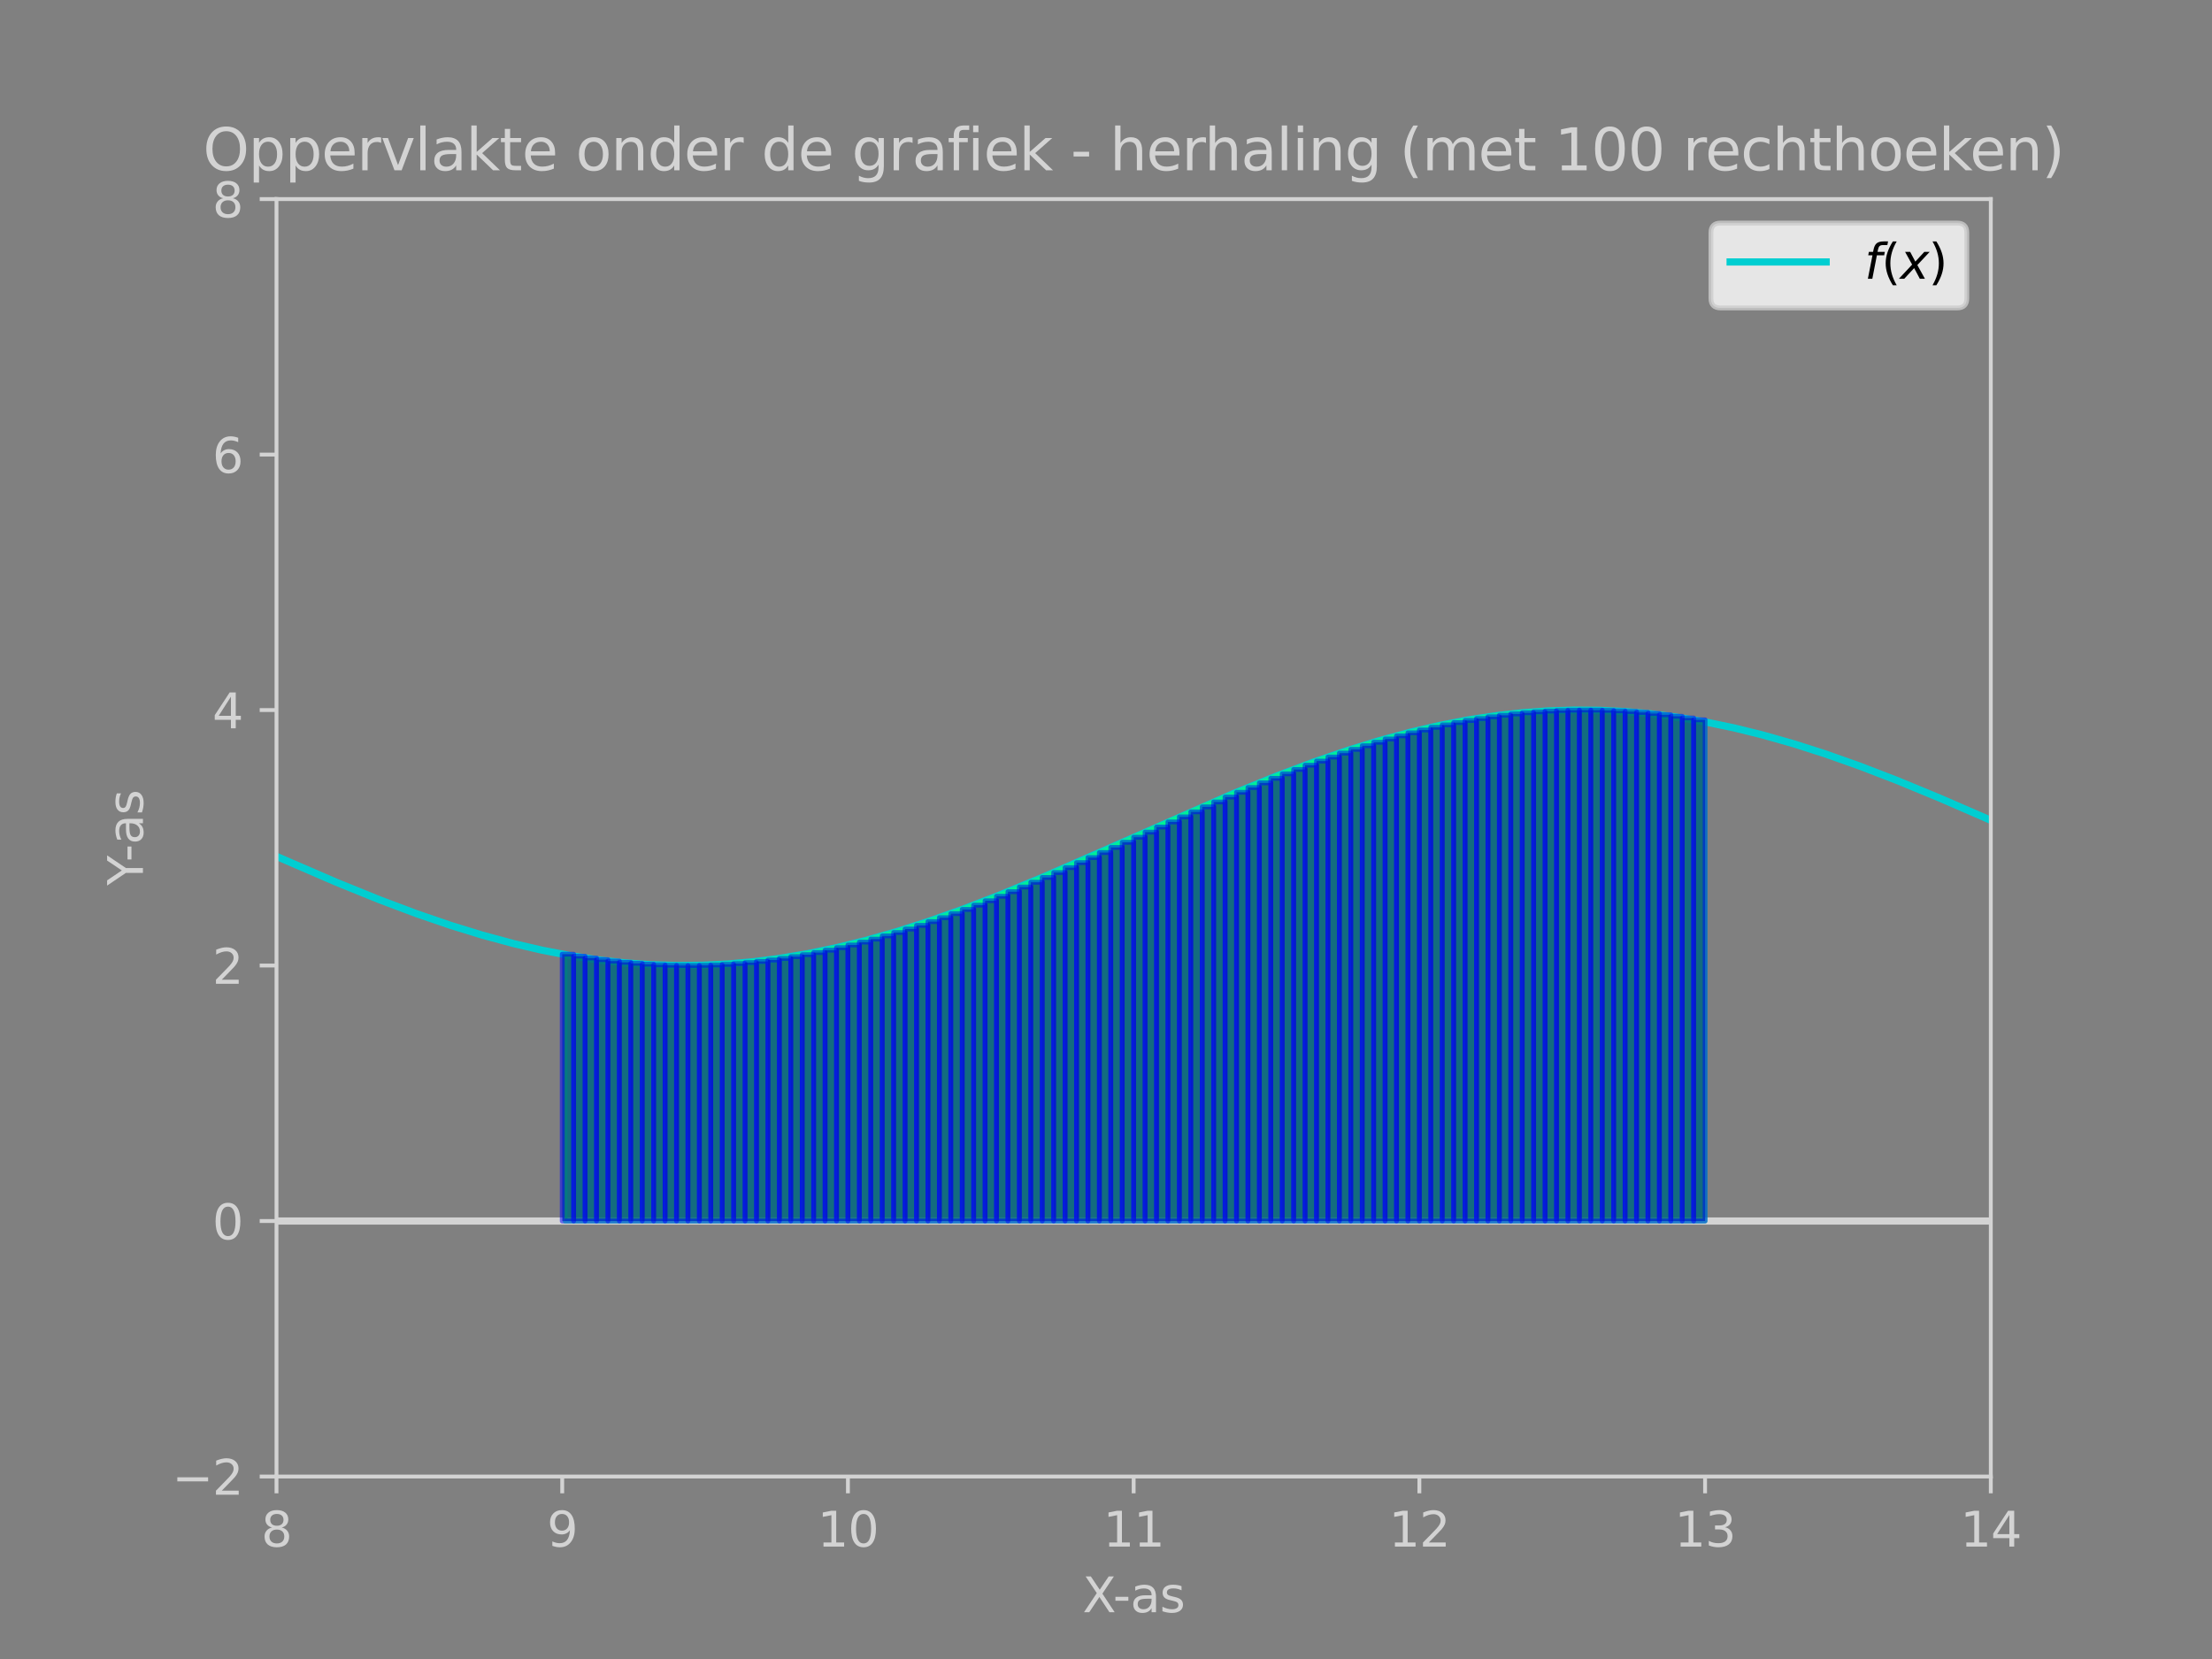<?xml version="1.0" encoding="utf-8" standalone="no"?>
<!DOCTYPE svg PUBLIC "-//W3C//DTD SVG 1.1//EN"
  "http://www.w3.org/Graphics/SVG/1.1/DTD/svg11.dtd">
<svg xmlns:xlink="http://www.w3.org/1999/xlink" width="460.8pt" height="345.6pt" viewBox="0 0 460.8 345.6" xmlns="http://www.w3.org/2000/svg" version="1.1">
 <rect x="0" y="0" width="460.8" height="345.6" fill="#808080" stroke="none"/>
 <defs>
  <style type="text/css">*{stroke-linejoin: round; stroke-linecap: butt}</style>
 </defs>
 <g id="figure_1">
  <g id="patch_1">
   <path d="M 0 345.6 
L 460.8 345.6 
L 460.8 0 
L 0 0 
L 0 345.6 
z
" style="fill: none"/>
  </g>
  <g id="axes_1">
   <g id="patch_2">
    <path d="M 57.6 307.584 
L 414.72 307.584 
L 414.72 41.472 
L 57.6 41.472 
L 57.6 307.584 
z
" style="fill: none"/>
   </g>
   <g id="LineCollection_1">
    <path d="M 57.6 254.362 
L 414.72 254.362 
" clip-path="url(#p3f1c7ffa12)" style="fill: none; stroke: #d3d3d3; stroke-width: 1.5"/>
   </g>
   <g id="LineCollection_2">
    <path clip-path="url(#p3f1c7ffa12)" style="fill: none; stroke: #d3d3d3; stroke-width: 1.5"/>
   </g>
   <g id="matplotlib.axis_1">
    <g id="xtick_1">
     <g id="line2d_1">
      <defs>
       <path id="m7f808b12b7" d="M 0 0 
L 0 3.5 
" style="stroke: #d3d3d3; stroke-width: 0.8"/>
      </defs>
      <g>
       <use xlink:href="#m7f808b12b7" x="57.6" y="307.584" style="fill: #d3d3d3; stroke: #d3d3d3; stroke-width: 0.8"/>
      </g>
     </g>
     <g id="text_1">
      <!-- 8 -->
      <g style="fill: #d3d3d3" transform="translate(54.419 322.182) scale(0.1 -0.1)">
       <defs>
        <path id="DejaVuSans-38" d="M 2034 2216 
Q 1584 2216 1326 1975 
Q 1069 1734 1069 1313 
Q 1069 891 1326 650 
Q 1584 409 2034 409 
Q 2484 409 2743 651 
Q 3003 894 3003 1313 
Q 3003 1734 2745 1975 
Q 2488 2216 2034 2216 
z
M 1403 2484 
Q 997 2584 770 2862 
Q 544 3141 544 3541 
Q 544 4100 942 4425 
Q 1341 4750 2034 4750 
Q 2731 4750 3128 4425 
Q 3525 4100 3525 3541 
Q 3525 3141 3298 2862 
Q 3072 2584 2669 2484 
Q 3125 2378 3379 2068 
Q 3634 1759 3634 1313 
Q 3634 634 3220 271 
Q 2806 -91 2034 -91 
Q 1263 -91 848 271 
Q 434 634 434 1313 
Q 434 1759 690 2068 
Q 947 2378 1403 2484 
z
M 1172 3481 
Q 1172 3119 1398 2916 
Q 1625 2713 2034 2713 
Q 2441 2713 2670 2916 
Q 2900 3119 2900 3481 
Q 2900 3844 2670 4047 
Q 2441 4250 2034 4250 
Q 1625 4250 1398 4047 
Q 1172 3844 1172 3481 
z
" transform="scale(0.016)"/>
       </defs>
       <use xlink:href="#DejaVuSans-38"/>
      </g>
     </g>
    </g>
    <g id="xtick_2">
     <g id="line2d_2">
      <g>
       <use xlink:href="#m7f808b12b7" x="117.12" y="307.584" style="fill: #d3d3d3; stroke: #d3d3d3; stroke-width: 0.8"/>
      </g>
     </g>
     <g id="text_2">
      <!-- 9 -->
      <g style="fill: #d3d3d3" transform="translate(113.939 322.182) scale(0.1 -0.1)">
       <defs>
        <path id="DejaVuSans-39" d="M 703 97 
L 703 672 
Q 941 559 1184 500 
Q 1428 441 1663 441 
Q 2288 441 2617 861 
Q 2947 1281 2994 2138 
Q 2813 1869 2534 1725 
Q 2256 1581 1919 1581 
Q 1219 1581 811 2004 
Q 403 2428 403 3163 
Q 403 3881 828 4315 
Q 1253 4750 1959 4750 
Q 2769 4750 3195 4129 
Q 3622 3509 3622 2328 
Q 3622 1225 3098 567 
Q 2575 -91 1691 -91 
Q 1453 -91 1209 -44 
Q 966 3 703 97 
z
M 1959 2075 
Q 2384 2075 2632 2365 
Q 2881 2656 2881 3163 
Q 2881 3666 2632 3958 
Q 2384 4250 1959 4250 
Q 1534 4250 1286 3958 
Q 1038 3666 1038 3163 
Q 1038 2656 1286 2365 
Q 1534 2075 1959 2075 
z
" transform="scale(0.016)"/>
       </defs>
       <use xlink:href="#DejaVuSans-39"/>
      </g>
     </g>
    </g>
    <g id="xtick_3">
     <g id="line2d_3">
      <g>
       <use xlink:href="#m7f808b12b7" x="176.64" y="307.584" style="fill: #d3d3d3; stroke: #d3d3d3; stroke-width: 0.8"/>
      </g>
     </g>
     <g id="text_3">
      <!-- 10 -->
      <g style="fill: #d3d3d3" transform="translate(170.278 322.182) scale(0.1 -0.1)">
       <defs>
        <path id="DejaVuSans-31" d="M 794 531 
L 1825 531 
L 1825 4091 
L 703 3866 
L 703 4441 
L 1819 4666 
L 2450 4666 
L 2450 531 
L 3481 531 
L 3481 0 
L 794 0 
L 794 531 
z
" transform="scale(0.016)"/>
        <path id="DejaVuSans-30" d="M 2034 4250 
Q 1547 4250 1301 3770 
Q 1056 3291 1056 2328 
Q 1056 1369 1301 889 
Q 1547 409 2034 409 
Q 2525 409 2770 889 
Q 3016 1369 3016 2328 
Q 3016 3291 2770 3770 
Q 2525 4250 2034 4250 
z
M 2034 4750 
Q 2819 4750 3233 4129 
Q 3647 3509 3647 2328 
Q 3647 1150 3233 529 
Q 2819 -91 2034 -91 
Q 1250 -91 836 529 
Q 422 1150 422 2328 
Q 422 3509 836 4129 
Q 1250 4750 2034 4750 
z
" transform="scale(0.016)"/>
       </defs>
       <use xlink:href="#DejaVuSans-31"/>
       <use xlink:href="#DejaVuSans-30" x="63.623"/>
      </g>
     </g>
    </g>
    <g id="xtick_4">
     <g id="line2d_4">
      <g>
       <use xlink:href="#m7f808b12b7" x="236.16" y="307.584" style="fill: #d3d3d3; stroke: #d3d3d3; stroke-width: 0.8"/>
      </g>
     </g>
     <g id="text_4">
      <!-- 11 -->
      <g style="fill: #d3d3d3" transform="translate(229.798 322.182) scale(0.1 -0.1)">
       <use xlink:href="#DejaVuSans-31"/>
       <use xlink:href="#DejaVuSans-31" x="63.623"/>
      </g>
     </g>
    </g>
    <g id="xtick_5">
     <g id="line2d_5">
      <g>
       <use xlink:href="#m7f808b12b7" x="295.68" y="307.584" style="fill: #d3d3d3; stroke: #d3d3d3; stroke-width: 0.8"/>
      </g>
     </g>
     <g id="text_5">
      <!-- 12 -->
      <g style="fill: #d3d3d3" transform="translate(289.317 322.182) scale(0.1 -0.1)">
       <defs>
        <path id="DejaVuSans-32" d="M 1228 531 
L 3431 531 
L 3431 0 
L 469 0 
L 469 531 
Q 828 903 1448 1529 
Q 2069 2156 2228 2338 
Q 2531 2678 2651 2914 
Q 2772 3150 2772 3378 
Q 2772 3750 2511 3984 
Q 2250 4219 1831 4219 
Q 1534 4219 1204 4116 
Q 875 4013 500 3803 
L 500 4441 
Q 881 4594 1212 4672 
Q 1544 4750 1819 4750 
Q 2544 4750 2975 4387 
Q 3406 4025 3406 3419 
Q 3406 3131 3298 2873 
Q 3191 2616 2906 2266 
Q 2828 2175 2409 1742 
Q 1991 1309 1228 531 
z
" transform="scale(0.016)"/>
       </defs>
       <use xlink:href="#DejaVuSans-31"/>
       <use xlink:href="#DejaVuSans-32" x="63.623"/>
      </g>
     </g>
    </g>
    <g id="xtick_6">
     <g id="line2d_6">
      <g>
       <use xlink:href="#m7f808b12b7" x="355.2" y="307.584" style="fill: #d3d3d3; stroke: #d3d3d3; stroke-width: 0.8"/>
      </g>
     </g>
     <g id="text_6">
      <!-- 13 -->
      <g style="fill: #d3d3d3" transform="translate(348.837 322.182) scale(0.1 -0.1)">
       <defs>
        <path id="DejaVuSans-33" d="M 2597 2516 
Q 3050 2419 3304 2112 
Q 3559 1806 3559 1356 
Q 3559 666 3084 287 
Q 2609 -91 1734 -91 
Q 1441 -91 1130 -33 
Q 819 25 488 141 
L 488 750 
Q 750 597 1062 519 
Q 1375 441 1716 441 
Q 2309 441 2620 675 
Q 2931 909 2931 1356 
Q 2931 1769 2642 2001 
Q 2353 2234 1838 2234 
L 1294 2234 
L 1294 2753 
L 1863 2753 
Q 2328 2753 2575 2939 
Q 2822 3125 2822 3475 
Q 2822 3834 2567 4026 
Q 2313 4219 1838 4219 
Q 1578 4219 1281 4162 
Q 984 4106 628 3988 
L 628 4550 
Q 988 4650 1302 4700 
Q 1616 4750 1894 4750 
Q 2613 4750 3031 4423 
Q 3450 4097 3450 3541 
Q 3450 3153 3228 2886 
Q 3006 2619 2597 2516 
z
" transform="scale(0.016)"/>
       </defs>
       <use xlink:href="#DejaVuSans-31"/>
       <use xlink:href="#DejaVuSans-33" x="63.623"/>
      </g>
     </g>
    </g>
    <g id="xtick_7">
     <g id="line2d_7">
      <g>
       <use xlink:href="#m7f808b12b7" x="414.72" y="307.584" style="fill: #d3d3d3; stroke: #d3d3d3; stroke-width: 0.8"/>
      </g>
     </g>
     <g id="text_7">
      <!-- 14 -->
      <g style="fill: #d3d3d3" transform="translate(408.358 322.182) scale(0.1 -0.1)">
       <defs>
        <path id="DejaVuSans-34" d="M 2419 4116 
L 825 1625 
L 2419 1625 
L 2419 4116 
z
M 2253 4666 
L 3047 4666 
L 3047 1625 
L 3713 1625 
L 3713 1100 
L 3047 1100 
L 3047 0 
L 2419 0 
L 2419 1100 
L 313 1100 
L 313 1709 
L 2253 4666 
z
" transform="scale(0.016)"/>
       </defs>
       <use xlink:href="#DejaVuSans-31"/>
       <use xlink:href="#DejaVuSans-34" x="63.623"/>
      </g>
     </g>
    </g>
    <g id="text_8">
     <!-- X-as -->
     <g style="fill: #d3d3d3" transform="translate(225.512 335.861) scale(0.1 -0.1)">
      <defs>
       <path id="DejaVuSans-58" d="M 403 4666 
L 1081 4666 
L 2241 2931 
L 3406 4666 
L 4084 4666 
L 2584 2425 
L 4184 0 
L 3506 0 
L 2194 1984 
L 872 0 
L 191 0 
L 1856 2491 
L 403 4666 
z
" transform="scale(0.016)"/>
       <path id="DejaVuSans-2d" d="M 313 2009 
L 1997 2009 
L 1997 1497 
L 313 1497 
L 313 2009 
z
" transform="scale(0.016)"/>
       <path id="DejaVuSans-61" d="M 2194 1759 
Q 1497 1759 1228 1600 
Q 959 1441 959 1056 
Q 959 750 1161 570 
Q 1363 391 1709 391 
Q 2188 391 2477 730 
Q 2766 1069 2766 1631 
L 2766 1759 
L 2194 1759 
z
M 3341 1997 
L 3341 0 
L 2766 0 
L 2766 531 
Q 2569 213 2275 61 
Q 1981 -91 1556 -91 
Q 1019 -91 701 211 
Q 384 513 384 1019 
Q 384 1609 779 1909 
Q 1175 2209 1959 2209 
L 2766 2209 
L 2766 2266 
Q 2766 2663 2505 2880 
Q 2244 3097 1772 3097 
Q 1472 3097 1187 3025 
Q 903 2953 641 2809 
L 641 3341 
Q 956 3463 1253 3523 
Q 1550 3584 1831 3584 
Q 2591 3584 2966 3190 
Q 3341 2797 3341 1997 
z
" transform="scale(0.016)"/>
       <path id="DejaVuSans-73" d="M 2834 3397 
L 2834 2853 
Q 2591 2978 2328 3040 
Q 2066 3103 1784 3103 
Q 1356 3103 1142 2972 
Q 928 2841 928 2578 
Q 928 2378 1081 2264 
Q 1234 2150 1697 2047 
L 1894 2003 
Q 2506 1872 2764 1633 
Q 3022 1394 3022 966 
Q 3022 478 2636 193 
Q 2250 -91 1575 -91 
Q 1294 -91 989 -36 
Q 684 19 347 128 
L 347 722 
Q 666 556 975 473 
Q 1284 391 1588 391 
Q 1994 391 2212 530 
Q 2431 669 2431 922 
Q 2431 1156 2273 1281 
Q 2116 1406 1581 1522 
L 1381 1569 
Q 847 1681 609 1914 
Q 372 2147 372 2553 
Q 372 3047 722 3315 
Q 1072 3584 1716 3584 
Q 2034 3584 2315 3537 
Q 2597 3491 2834 3397 
z
" transform="scale(0.016)"/>
      </defs>
      <use xlink:href="#DejaVuSans-58"/>
      <use xlink:href="#DejaVuSans-2d" x="63.506"/>
      <use xlink:href="#DejaVuSans-61" x="99.59"/>
      <use xlink:href="#DejaVuSans-73" x="160.869"/>
     </g>
    </g>
   </g>
   <g id="matplotlib.axis_2">
    <g id="ytick_1">
     <g id="line2d_8">
      <defs>
       <path id="m25418f009a" d="M 0 0 
L -3.5 0 
" style="stroke: #d3d3d3; stroke-width: 0.8"/>
      </defs>
      <g>
       <use xlink:href="#m25418f009a" x="57.6" y="307.584" style="fill: #d3d3d3; stroke: #d3d3d3; stroke-width: 0.8"/>
      </g>
     </g>
     <g id="text_9">
      <!-- −2 -->
      <g style="fill: #d3d3d3" transform="translate(35.858 311.383) scale(0.1 -0.1)">
       <defs>
        <path id="DejaVuSans-2212" d="M 678 2272 
L 4684 2272 
L 4684 1741 
L 678 1741 
L 678 2272 
z
" transform="scale(0.016)"/>
       </defs>
       <use xlink:href="#DejaVuSans-2212"/>
       <use xlink:href="#DejaVuSans-32" x="83.789"/>
      </g>
     </g>
    </g>
    <g id="ytick_2">
     <g id="line2d_9">
      <g>
       <use xlink:href="#m25418f009a" x="57.6" y="254.362" style="fill: #d3d3d3; stroke: #d3d3d3; stroke-width: 0.8"/>
      </g>
     </g>
     <g id="text_10">
      <!-- 0 -->
      <g style="fill: #d3d3d3" transform="translate(44.237 258.161) scale(0.1 -0.1)">
       <use xlink:href="#DejaVuSans-30"/>
      </g>
     </g>
    </g>
    <g id="ytick_3">
     <g id="line2d_10">
      <g>
       <use xlink:href="#m25418f009a" x="57.6" y="201.139" style="fill: #d3d3d3; stroke: #d3d3d3; stroke-width: 0.8"/>
      </g>
     </g>
     <g id="text_11">
      <!-- 2 -->
      <g style="fill: #d3d3d3" transform="translate(44.237 204.938) scale(0.1 -0.1)">
       <use xlink:href="#DejaVuSans-32"/>
      </g>
     </g>
    </g>
    <g id="ytick_4">
     <g id="line2d_11">
      <g>
       <use xlink:href="#m25418f009a" x="57.6" y="147.917" style="fill: #d3d3d3; stroke: #d3d3d3; stroke-width: 0.8"/>
      </g>
     </g>
     <g id="text_12">
      <!-- 4 -->
      <g style="fill: #d3d3d3" transform="translate(44.237 151.716) scale(0.1 -0.1)">
       <use xlink:href="#DejaVuSans-34"/>
      </g>
     </g>
    </g>
    <g id="ytick_5">
     <g id="line2d_12">
      <g>
       <use xlink:href="#m25418f009a" x="57.6" y="94.694" style="fill: #d3d3d3; stroke: #d3d3d3; stroke-width: 0.8"/>
      </g>
     </g>
     <g id="text_13">
      <!-- 6 -->
      <g style="fill: #d3d3d3" transform="translate(44.237 98.494) scale(0.1 -0.1)">
       <defs>
        <path id="DejaVuSans-36" d="M 2113 2584 
Q 1688 2584 1439 2293 
Q 1191 2003 1191 1497 
Q 1191 994 1439 701 
Q 1688 409 2113 409 
Q 2538 409 2786 701 
Q 3034 994 3034 1497 
Q 3034 2003 2786 2293 
Q 2538 2584 2113 2584 
z
M 3366 4563 
L 3366 3988 
Q 3128 4100 2886 4159 
Q 2644 4219 2406 4219 
Q 1781 4219 1451 3797 
Q 1122 3375 1075 2522 
Q 1259 2794 1537 2939 
Q 1816 3084 2150 3084 
Q 2853 3084 3261 2657 
Q 3669 2231 3669 1497 
Q 3669 778 3244 343 
Q 2819 -91 2113 -91 
Q 1303 -91 875 529 
Q 447 1150 447 2328 
Q 447 3434 972 4092 
Q 1497 4750 2381 4750 
Q 2619 4750 2861 4703 
Q 3103 4656 3366 4563 
z
" transform="scale(0.016)"/>
       </defs>
       <use xlink:href="#DejaVuSans-36"/>
      </g>
     </g>
    </g>
    <g id="ytick_6">
     <g id="line2d_13">
      <g>
       <use xlink:href="#m25418f009a" x="57.6" y="41.472" style="fill: #d3d3d3; stroke: #d3d3d3; stroke-width: 0.8"/>
      </g>
     </g>
     <g id="text_14">
      <!-- 8 -->
      <g style="fill: #d3d3d3" transform="translate(44.237 45.271) scale(0.1 -0.1)">
       <use xlink:href="#DejaVuSans-38"/>
      </g>
     </g>
    </g>
    <g id="text_15">
     <!-- Y-as -->
     <g style="fill: #d3d3d3" transform="translate(29.778 184.461) rotate(-90) scale(0.1 -0.1)">
      <defs>
       <path id="DejaVuSans-59" d="M -13 4666 
L 666 4666 
L 1959 2747 
L 3244 4666 
L 3922 4666 
L 2272 2222 
L 2272 0 
L 1638 0 
L 1638 2222 
L -13 4666 
z
" transform="scale(0.016)"/>
      </defs>
      <use xlink:href="#DejaVuSans-59"/>
      <use xlink:href="#DejaVuSans-2d" x="49.209"/>
      <use xlink:href="#DejaVuSans-61" x="85.293"/>
      <use xlink:href="#DejaVuSans-73" x="146.572"/>
     </g>
    </g>
   </g>
   <g id="line2d_14">
    <path d="M 57.6 178.4 
L 70.099 183.803 
L 79.027 187.426 
L 86.765 190.335 
L 93.907 192.784 
L 100.454 194.799 
L 107.002 196.569 
L 112.954 197.948 
L 118.906 199.092 
L 124.858 199.991 
L 130.214 200.583 
L 135.571 200.964 
L 140.928 201.131 
L 146.285 201.083 
L 151.642 200.819 
L 156.998 200.343 
L 162.355 199.658 
L 168.307 198.658 
L 174.259 197.418 
L 180.211 195.948 
L 186.758 194.086 
L 193.306 191.986 
L 200.448 189.456 
L 208.186 186.475 
L 217.114 182.787 
L 228.422 177.861 
L 256.992 165.293 
L 265.92 161.667 
L 273.658 158.755 
L 280.8 156.303 
L 287.347 154.284 
L 293.894 152.51 
L 299.846 151.128 
L 305.798 149.98 
L 311.75 149.077 
L 317.107 148.481 
L 322.464 148.097 
L 327.821 147.926 
L 333.178 147.971 
L 338.534 148.23 
L 343.891 148.703 
L 349.248 149.384 
L 355.2 150.38 
L 361.152 151.617 
L 367.104 153.082 
L 373.651 154.942 
L 380.198 157.038 
L 387.341 159.564 
L 395.078 162.543 
L 404.006 166.229 
L 414.125 170.626 
L 414.125 170.626 
" clip-path="url(#p3f1c7ffa12)" style="fill: none; stroke: #00ced1; stroke-width: 1.5; stroke-linecap: square"/>
   </g>
   <g id="patch_3">
    <path d="M 57.6 307.584 
L 57.6 41.472 
" style="fill: none; stroke: #d3d3d3; stroke-width: 0.8; stroke-linejoin: miter; stroke-linecap: square"/>
   </g>
   <g id="patch_4">
    <path d="M 414.72 307.584 
L 414.72 41.472 
" style="fill: none; stroke: #d3d3d3; stroke-width: 0.8; stroke-linejoin: miter; stroke-linecap: square"/>
   </g>
   <g id="patch_5">
    <path d="M 57.6 307.584 
L 414.72 307.584 
" style="fill: none; stroke: #d3d3d3; stroke-width: 0.8; stroke-linejoin: miter; stroke-linecap: square"/>
   </g>
   <g id="patch_6">
    <path d="M 57.6 41.472 
L 414.72 41.472 
" style="fill: none; stroke: #d3d3d3; stroke-width: 0.8; stroke-linejoin: miter; stroke-linecap: square"/>
   </g>
   <g id="PolyCollection_1">
    <defs>
     <path id="m45fe69d9fc" d="M 117.715 -91.238 
L 117.715 -146.717 
L 118.31 -146.611 
L 118.906 -146.508 
L 119.501 -146.407 
L 120.096 -146.308 
L 120.691 -146.212 
L 121.286 -146.118 
L 121.882 -146.027 
L 122.477 -145.938 
L 123.072 -145.852 
L 123.667 -145.768 
L 124.262 -145.687 
L 124.858 -145.609 
L 125.453 -145.533 
L 126.048 -145.459 
L 126.643 -145.388 
L 127.238 -145.32 
L 127.834 -145.254 
L 128.429 -145.191 
L 129.024 -145.13 
L 129.619 -145.072 
L 130.214 -145.017 
L 130.81 -144.964 
L 131.405 -144.914 
L 132 -144.866 
L 132.595 -144.821 
L 133.19 -144.779 
L 133.786 -144.739 
L 134.381 -144.702 
L 134.976 -144.668 
L 135.571 -144.636 
L 136.166 -144.607 
L 136.762 -144.58 
L 137.357 -144.556 
L 137.952 -144.535 
L 138.547 -144.517 
L 139.142 -144.501 
L 139.738 -144.487 
L 140.333 -144.477 
L 140.928 -144.469 
L 141.523 -144.464 
L 142.118 -144.461 
L 142.714 -144.461 
L 143.309 -144.464 
L 143.904 -144.469 
L 144.499 -144.477 
L 145.094 -144.488 
L 145.69 -144.501 
L 146.285 -144.517 
L 146.88 -144.536 
L 147.475 -144.557 
L 148.07 -144.581 
L 148.666 -144.608 
L 149.261 -144.637 
L 149.856 -144.669 
L 150.451 -144.704 
L 151.046 -144.741 
L 151.642 -144.781 
L 152.237 -144.823 
L 152.832 -144.868 
L 153.427 -144.916 
L 154.022 -144.966 
L 154.618 -145.019 
L 155.213 -145.075 
L 155.808 -145.133 
L 156.403 -145.194 
L 156.998 -145.257 
L 157.594 -145.323 
L 158.189 -145.391 
L 158.784 -145.462 
L 159.379 -145.536 
L 159.974 -145.612 
L 160.57 -145.691 
L 161.165 -145.772 
L 161.76 -145.856 
L 162.355 -145.942 
L 162.95 -146.031 
L 163.546 -146.122 
L 164.141 -146.216 
L 164.736 -146.312 
L 165.331 -146.411 
L 165.926 -146.512 
L 166.522 -146.616 
L 167.117 -146.722 
L 167.712 -146.831 
L 168.307 -146.942 
L 168.902 -147.055 
L 169.498 -147.171 
L 170.093 -147.289 
L 170.688 -147.41 
L 171.283 -147.532 
L 171.878 -147.658 
L 172.474 -147.785 
L 173.069 -147.915 
L 173.664 -148.048 
L 174.259 -148.182 
L 174.854 -148.319 
L 175.45 -148.458 
L 176.045 -148.6 
L 176.64 -148.743 
L 177.235 -148.889 
L 177.83 -149.037 
L 178.426 -149.188 
L 179.021 -149.34 
L 179.616 -149.495 
L 180.211 -149.652 
L 180.806 -149.811 
L 181.402 -149.972 
L 181.997 -150.135 
L 182.592 -150.3 
L 183.187 -150.468 
L 183.782 -150.637 
L 184.378 -150.808 
L 184.973 -150.982 
L 185.568 -151.157 
L 186.163 -151.335 
L 186.758 -151.514 
L 187.354 -151.696 
L 187.949 -151.879 
L 188.544 -152.065 
L 189.139 -152.252 
L 189.734 -152.441 
L 190.33 -152.632 
L 190.925 -152.825 
L 191.52 -153.019 
L 192.115 -153.216 
L 192.71 -153.414 
L 193.306 -153.614 
L 193.901 -153.815 
L 194.496 -154.019 
L 195.091 -154.224 
L 195.686 -154.431 
L 196.282 -154.639 
L 196.877 -154.849 
L 197.472 -155.061 
L 198.067 -155.275 
L 198.662 -155.489 
L 199.258 -155.706 
L 199.853 -155.924 
L 200.448 -156.144 
L 201.043 -156.365 
L 201.638 -156.587 
L 202.234 -156.811 
L 202.829 -157.036 
L 203.424 -157.263 
L 204.019 -157.491 
L 204.614 -157.721 
L 205.21 -157.952 
L 205.805 -158.184 
L 206.4 -158.417 
L 206.995 -158.652 
L 207.59 -158.888 
L 208.186 -159.125 
L 208.781 -159.364 
L 209.376 -159.603 
L 209.971 -159.844 
L 210.566 -160.086 
L 211.162 -160.329 
L 211.757 -160.573 
L 212.352 -160.818 
L 212.947 -161.064 
L 213.542 -161.311 
L 214.138 -161.559 
L 214.733 -161.808 
L 215.328 -162.058 
L 215.923 -162.309 
L 216.518 -162.56 
L 217.114 -162.813 
L 217.709 -163.066 
L 218.304 -163.32 
L 218.899 -163.575 
L 219.494 -163.831 
L 220.09 -164.088 
L 220.685 -164.345 
L 221.28 -164.602 
L 221.875 -164.861 
L 222.47 -165.12 
L 223.066 -165.38 
L 223.661 -165.64 
L 224.256 -165.901 
L 224.851 -166.162 
L 225.446 -166.424 
L 226.042 -166.686 
L 226.637 -166.949 
L 227.232 -167.212 
L 227.827 -167.475 
L 228.422 -167.739 
L 229.018 -168.003 
L 229.613 -168.268 
L 230.208 -168.533 
L 230.803 -168.798 
L 231.398 -169.063 
L 231.994 -169.328 
L 232.589 -169.594 
L 233.184 -169.86 
L 233.779 -170.126 
L 234.374 -170.392 
L 234.97 -170.658 
L 235.565 -170.924 
L 236.16 -171.19 
L 236.755 -171.456 
L 237.35 -171.722 
L 237.946 -171.988 
L 238.541 -172.254 
L 239.136 -172.52 
L 239.731 -172.785 
L 240.326 -173.051 
L 240.922 -173.316 
L 241.517 -173.581 
L 242.112 -173.846 
L 242.707 -174.11 
L 243.302 -174.375 
L 243.898 -174.638 
L 244.493 -174.902 
L 245.088 -175.165 
L 245.683 -175.428 
L 246.278 -175.69 
L 246.874 -175.952 
L 247.469 -176.213 
L 248.064 -176.474 
L 248.659 -176.734 
L 249.254 -176.994 
L 249.85 -177.253 
L 250.445 -177.512 
L 251.04 -177.77 
L 251.635 -178.027 
L 252.23 -178.283 
L 252.826 -178.539 
L 253.421 -178.794 
L 254.016 -179.049 
L 254.611 -179.302 
L 255.206 -179.555 
L 255.802 -179.807 
L 256.397 -180.057 
L 256.992 -180.307 
L 257.587 -180.557 
L 258.182 -180.805 
L 258.778 -181.052 
L 259.373 -181.298 
L 259.968 -181.543 
L 260.563 -181.787 
L 261.158 -182.03 
L 261.754 -182.272 
L 262.349 -182.513 
L 262.944 -182.753 
L 263.539 -182.991 
L 264.134 -183.229 
L 264.73 -183.465 
L 265.325 -183.7 
L 265.92 -183.933 
L 266.515 -184.166 
L 267.11 -184.397 
L 267.706 -184.626 
L 268.301 -184.855 
L 268.896 -185.082 
L 269.491 -185.307 
L 270.086 -185.531 
L 270.682 -185.754 
L 271.277 -185.975 
L 271.872 -186.195 
L 272.467 -186.413 
L 273.062 -186.63 
L 273.658 -186.845 
L 274.253 -187.058 
L 274.848 -187.27 
L 275.443 -187.481 
L 276.038 -187.689 
L 276.634 -187.896 
L 277.229 -188.102 
L 277.824 -188.305 
L 278.419 -188.507 
L 279.014 -188.707 
L 279.61 -188.906 
L 280.205 -189.102 
L 280.8 -189.297 
L 281.395 -189.49 
L 281.99 -189.681 
L 282.586 -189.871 
L 283.181 -190.058 
L 283.776 -190.244 
L 284.371 -190.427 
L 284.966 -190.609 
L 285.562 -190.789 
L 286.157 -190.966 
L 286.752 -191.142 
L 287.347 -191.316 
L 287.942 -191.487 
L 288.538 -191.657 
L 289.133 -191.825 
L 289.728 -191.99 
L 290.323 -192.154 
L 290.918 -192.315 
L 291.514 -192.474 
L 292.109 -192.631 
L 292.704 -192.786 
L 293.299 -192.939 
L 293.894 -193.09 
L 294.49 -193.238 
L 295.085 -193.384 
L 295.68 -193.528 
L 296.275 -193.67 
L 296.87 -193.809 
L 297.466 -193.946 
L 298.061 -194.081 
L 298.656 -194.214 
L 299.251 -194.344 
L 299.846 -194.472 
L 300.442 -194.597 
L 301.037 -194.72 
L 301.632 -194.841 
L 302.227 -194.96 
L 302.822 -195.076 
L 303.418 -195.19 
L 304.013 -195.301 
L 304.608 -195.41 
L 305.203 -195.516 
L 305.798 -195.62 
L 306.394 -195.721 
L 306.989 -195.821 
L 307.584 -195.917 
L 308.179 -196.011 
L 308.774 -196.103 
L 309.37 -196.192 
L 309.965 -196.278 
L 310.56 -196.363 
L 311.155 -196.444 
L 311.75 -196.523 
L 312.346 -196.599 
L 312.941 -196.673 
L 313.536 -196.745 
L 314.131 -196.813 
L 314.726 -196.88 
L 315.322 -196.943 
L 315.917 -197.004 
L 316.512 -197.063 
L 317.107 -197.119 
L 317.702 -197.172 
L 318.298 -197.222 
L 318.893 -197.27 
L 319.488 -197.316 
L 320.083 -197.359 
L 320.678 -197.399 
L 321.274 -197.436 
L 321.869 -197.471 
L 322.464 -197.503 
L 323.059 -197.533 
L 323.654 -197.56 
L 324.25 -197.584 
L 324.845 -197.606 
L 325.44 -197.625 
L 326.035 -197.641 
L 326.63 -197.655 
L 327.226 -197.666 
L 327.821 -197.674 
L 328.416 -197.68 
L 329.011 -197.683 
L 329.606 -197.683 
L 330.202 -197.681 
L 330.797 -197.676 
L 331.392 -197.668 
L 331.987 -197.658 
L 332.582 -197.645 
L 333.178 -197.629 
L 333.773 -197.611 
L 334.368 -197.59 
L 334.963 -197.567 
L 335.558 -197.54 
L 336.154 -197.512 
L 336.749 -197.48 
L 337.344 -197.446 
L 337.939 -197.409 
L 338.534 -197.37 
L 339.13 -197.328 
L 339.725 -197.283 
L 340.32 -197.236 
L 340.915 -197.186 
L 341.51 -197.133 
L 342.106 -197.078 
L 342.701 -197.021 
L 343.296 -196.96 
L 343.891 -196.897 
L 344.486 -196.832 
L 345.082 -196.764 
L 345.677 -196.693 
L 346.272 -196.62 
L 346.867 -196.544 
L 347.462 -196.466 
L 348.058 -196.385 
L 348.653 -196.302 
L 349.248 -196.216 
L 349.843 -196.127 
L 350.438 -196.037 
L 351.034 -195.943 
L 351.629 -195.847 
L 352.224 -195.749 
L 352.819 -195.648 
L 353.414 -195.545 
L 354.01 -195.439 
L 354.605 -195.331 
L 355.2 -195.22 
L 355.2 -91.238 
L 355.2 -91.238 
L 354.605 -91.238 
L 354.01 -91.238 
L 353.414 -91.238 
L 352.819 -91.238 
L 352.224 -91.238 
L 351.629 -91.238 
L 351.034 -91.238 
L 350.438 -91.238 
L 349.843 -91.238 
L 349.248 -91.238 
L 348.653 -91.238 
L 348.058 -91.238 
L 347.462 -91.238 
L 346.867 -91.238 
L 346.272 -91.238 
L 345.677 -91.238 
L 345.082 -91.238 
L 344.486 -91.238 
L 343.891 -91.238 
L 343.296 -91.238 
L 342.701 -91.238 
L 342.106 -91.238 
L 341.51 -91.238 
L 340.915 -91.238 
L 340.32 -91.238 
L 339.725 -91.238 
L 339.13 -91.238 
L 338.534 -91.238 
L 337.939 -91.238 
L 337.344 -91.238 
L 336.749 -91.238 
L 336.154 -91.238 
L 335.558 -91.238 
L 334.963 -91.238 
L 334.368 -91.238 
L 333.773 -91.238 
L 333.178 -91.238 
L 332.582 -91.238 
L 331.987 -91.238 
L 331.392 -91.238 
L 330.797 -91.238 
L 330.202 -91.238 
L 329.606 -91.238 
L 329.011 -91.238 
L 328.416 -91.238 
L 327.821 -91.238 
L 327.226 -91.238 
L 326.63 -91.238 
L 326.035 -91.238 
L 325.44 -91.238 
L 324.845 -91.238 
L 324.25 -91.238 
L 323.654 -91.238 
L 323.059 -91.238 
L 322.464 -91.238 
L 321.869 -91.238 
L 321.274 -91.238 
L 320.678 -91.238 
L 320.083 -91.238 
L 319.488 -91.238 
L 318.893 -91.238 
L 318.298 -91.238 
L 317.702 -91.238 
L 317.107 -91.238 
L 316.512 -91.238 
L 315.917 -91.238 
L 315.322 -91.238 
L 314.726 -91.238 
L 314.131 -91.238 
L 313.536 -91.238 
L 312.941 -91.238 
L 312.346 -91.238 
L 311.75 -91.238 
L 311.155 -91.238 
L 310.56 -91.238 
L 309.965 -91.238 
L 309.37 -91.238 
L 308.774 -91.238 
L 308.179 -91.238 
L 307.584 -91.238 
L 306.989 -91.238 
L 306.394 -91.238 
L 305.798 -91.238 
L 305.203 -91.238 
L 304.608 -91.238 
L 304.013 -91.238 
L 303.418 -91.238 
L 302.822 -91.238 
L 302.227 -91.238 
L 301.632 -91.238 
L 301.037 -91.238 
L 300.442 -91.238 
L 299.846 -91.238 
L 299.251 -91.238 
L 298.656 -91.238 
L 298.061 -91.238 
L 297.466 -91.238 
L 296.87 -91.238 
L 296.275 -91.238 
L 295.68 -91.238 
L 295.085 -91.238 
L 294.49 -91.238 
L 293.894 -91.238 
L 293.299 -91.238 
L 292.704 -91.238 
L 292.109 -91.238 
L 291.514 -91.238 
L 290.918 -91.238 
L 290.323 -91.238 
L 289.728 -91.238 
L 289.133 -91.238 
L 288.538 -91.238 
L 287.942 -91.238 
L 287.347 -91.238 
L 286.752 -91.238 
L 286.157 -91.238 
L 285.562 -91.238 
L 284.966 -91.238 
L 284.371 -91.238 
L 283.776 -91.238 
L 283.181 -91.238 
L 282.586 -91.238 
L 281.99 -91.238 
L 281.395 -91.238 
L 280.8 -91.238 
L 280.205 -91.238 
L 279.61 -91.238 
L 279.014 -91.238 
L 278.419 -91.238 
L 277.824 -91.238 
L 277.229 -91.238 
L 276.634 -91.238 
L 276.038 -91.238 
L 275.443 -91.238 
L 274.848 -91.238 
L 274.253 -91.238 
L 273.658 -91.238 
L 273.062 -91.238 
L 272.467 -91.238 
L 271.872 -91.238 
L 271.277 -91.238 
L 270.682 -91.238 
L 270.086 -91.238 
L 269.491 -91.238 
L 268.896 -91.238 
L 268.301 -91.238 
L 267.706 -91.238 
L 267.11 -91.238 
L 266.515 -91.238 
L 265.92 -91.238 
L 265.325 -91.238 
L 264.73 -91.238 
L 264.134 -91.238 
L 263.539 -91.238 
L 262.944 -91.238 
L 262.349 -91.238 
L 261.754 -91.238 
L 261.158 -91.238 
L 260.563 -91.238 
L 259.968 -91.238 
L 259.373 -91.238 
L 258.778 -91.238 
L 258.182 -91.238 
L 257.587 -91.238 
L 256.992 -91.238 
L 256.397 -91.238 
L 255.802 -91.238 
L 255.206 -91.238 
L 254.611 -91.238 
L 254.016 -91.238 
L 253.421 -91.238 
L 252.826 -91.238 
L 252.23 -91.238 
L 251.635 -91.238 
L 251.04 -91.238 
L 250.445 -91.238 
L 249.85 -91.238 
L 249.254 -91.238 
L 248.659 -91.238 
L 248.064 -91.238 
L 247.469 -91.238 
L 246.874 -91.238 
L 246.278 -91.238 
L 245.683 -91.238 
L 245.088 -91.238 
L 244.493 -91.238 
L 243.898 -91.238 
L 243.302 -91.238 
L 242.707 -91.238 
L 242.112 -91.238 
L 241.517 -91.238 
L 240.922 -91.238 
L 240.326 -91.238 
L 239.731 -91.238 
L 239.136 -91.238 
L 238.541 -91.238 
L 237.946 -91.238 
L 237.35 -91.238 
L 236.755 -91.238 
L 236.16 -91.238 
L 235.565 -91.238 
L 234.97 -91.238 
L 234.374 -91.238 
L 233.779 -91.238 
L 233.184 -91.238 
L 232.589 -91.238 
L 231.994 -91.238 
L 231.398 -91.238 
L 230.803 -91.238 
L 230.208 -91.238 
L 229.613 -91.238 
L 229.018 -91.238 
L 228.422 -91.238 
L 227.827 -91.238 
L 227.232 -91.238 
L 226.637 -91.238 
L 226.042 -91.238 
L 225.446 -91.238 
L 224.851 -91.238 
L 224.256 -91.238 
L 223.661 -91.238 
L 223.066 -91.238 
L 222.47 -91.238 
L 221.875 -91.238 
L 221.28 -91.238 
L 220.685 -91.238 
L 220.09 -91.238 
L 219.494 -91.238 
L 218.899 -91.238 
L 218.304 -91.238 
L 217.709 -91.238 
L 217.114 -91.238 
L 216.518 -91.238 
L 215.923 -91.238 
L 215.328 -91.238 
L 214.733 -91.238 
L 214.138 -91.238 
L 213.542 -91.238 
L 212.947 -91.238 
L 212.352 -91.238 
L 211.757 -91.238 
L 211.162 -91.238 
L 210.566 -91.238 
L 209.971 -91.238 
L 209.376 -91.238 
L 208.781 -91.238 
L 208.186 -91.238 
L 207.59 -91.238 
L 206.995 -91.238 
L 206.4 -91.238 
L 205.805 -91.238 
L 205.21 -91.238 
L 204.614 -91.238 
L 204.019 -91.238 
L 203.424 -91.238 
L 202.829 -91.238 
L 202.234 -91.238 
L 201.638 -91.238 
L 201.043 -91.238 
L 200.448 -91.238 
L 199.853 -91.238 
L 199.258 -91.238 
L 198.662 -91.238 
L 198.067 -91.238 
L 197.472 -91.238 
L 196.877 -91.238 
L 196.282 -91.238 
L 195.686 -91.238 
L 195.091 -91.238 
L 194.496 -91.238 
L 193.901 -91.238 
L 193.306 -91.238 
L 192.71 -91.238 
L 192.115 -91.238 
L 191.52 -91.238 
L 190.925 -91.238 
L 190.33 -91.238 
L 189.734 -91.238 
L 189.139 -91.238 
L 188.544 -91.238 
L 187.949 -91.238 
L 187.354 -91.238 
L 186.758 -91.238 
L 186.163 -91.238 
L 185.568 -91.238 
L 184.973 -91.238 
L 184.378 -91.238 
L 183.782 -91.238 
L 183.187 -91.238 
L 182.592 -91.238 
L 181.997 -91.238 
L 181.402 -91.238 
L 180.806 -91.238 
L 180.211 -91.238 
L 179.616 -91.238 
L 179.021 -91.238 
L 178.426 -91.238 
L 177.83 -91.238 
L 177.235 -91.238 
L 176.64 -91.238 
L 176.045 -91.238 
L 175.45 -91.238 
L 174.854 -91.238 
L 174.259 -91.238 
L 173.664 -91.238 
L 173.069 -91.238 
L 172.474 -91.238 
L 171.878 -91.238 
L 171.283 -91.238 
L 170.688 -91.238 
L 170.093 -91.238 
L 169.498 -91.238 
L 168.902 -91.238 
L 168.307 -91.238 
L 167.712 -91.238 
L 167.117 -91.238 
L 166.522 -91.238 
L 165.926 -91.238 
L 165.331 -91.238 
L 164.736 -91.238 
L 164.141 -91.238 
L 163.546 -91.238 
L 162.95 -91.238 
L 162.355 -91.238 
L 161.76 -91.238 
L 161.165 -91.238 
L 160.57 -91.238 
L 159.974 -91.238 
L 159.379 -91.238 
L 158.784 -91.238 
L 158.189 -91.238 
L 157.594 -91.238 
L 156.998 -91.238 
L 156.403 -91.238 
L 155.808 -91.238 
L 155.213 -91.238 
L 154.618 -91.238 
L 154.022 -91.238 
L 153.427 -91.238 
L 152.832 -91.238 
L 152.237 -91.238 
L 151.642 -91.238 
L 151.046 -91.238 
L 150.451 -91.238 
L 149.856 -91.238 
L 149.261 -91.238 
L 148.666 -91.238 
L 148.07 -91.238 
L 147.475 -91.238 
L 146.88 -91.238 
L 146.285 -91.238 
L 145.69 -91.238 
L 145.094 -91.238 
L 144.499 -91.238 
L 143.904 -91.238 
L 143.309 -91.238 
L 142.714 -91.238 
L 142.118 -91.238 
L 141.523 -91.238 
L 140.928 -91.238 
L 140.333 -91.238 
L 139.738 -91.238 
L 139.142 -91.238 
L 138.547 -91.238 
L 137.952 -91.238 
L 137.357 -91.238 
L 136.762 -91.238 
L 136.166 -91.238 
L 135.571 -91.238 
L 134.976 -91.238 
L 134.381 -91.238 
L 133.786 -91.238 
L 133.19 -91.238 
L 132.595 -91.238 
L 132 -91.238 
L 131.405 -91.238 
L 130.81 -91.238 
L 130.214 -91.238 
L 129.619 -91.238 
L 129.024 -91.238 
L 128.429 -91.238 
L 127.834 -91.238 
L 127.238 -91.238 
L 126.643 -91.238 
L 126.048 -91.238 
L 125.453 -91.238 
L 124.858 -91.238 
L 124.262 -91.238 
L 123.667 -91.238 
L 123.072 -91.238 
L 122.477 -91.238 
L 121.882 -91.238 
L 121.286 -91.238 
L 120.691 -91.238 
L 120.096 -91.238 
L 119.501 -91.238 
L 118.906 -91.238 
L 118.31 -91.238 
L 117.715 -91.238 
z
" style="stroke: #00ff7f; stroke-opacity: 0.7"/>
    </defs>
    <g clip-path="url(#p3f1c7ffa12)">
     <use xlink:href="#m45fe69d9fc" x="0" y="345.6" style="fill: #00ff7f; fill-opacity: 0.7; stroke: #00ff7f; stroke-opacity: 0.7"/>
    </g>
   </g>
   <g id="text_16">
    <!-- Oppervlakte onder de grafiek - herhaling (met 100 rechthoeken) -->
    <g style="fill: #d3d3d3" transform="translate(42.29 35.472) scale(0.12 -0.12)">
     <defs>
      <path id="DejaVuSans-4f" d="M 2522 4238 
Q 1834 4238 1429 3725 
Q 1025 3213 1025 2328 
Q 1025 1447 1429 934 
Q 1834 422 2522 422 
Q 3209 422 3611 934 
Q 4013 1447 4013 2328 
Q 4013 3213 3611 3725 
Q 3209 4238 2522 4238 
z
M 2522 4750 
Q 3503 4750 4090 4092 
Q 4678 3434 4678 2328 
Q 4678 1225 4090 567 
Q 3503 -91 2522 -91 
Q 1538 -91 948 565 
Q 359 1222 359 2328 
Q 359 3434 948 4092 
Q 1538 4750 2522 4750 
z
" transform="scale(0.016)"/>
      <path id="DejaVuSans-70" d="M 1159 525 
L 1159 -1331 
L 581 -1331 
L 581 3500 
L 1159 3500 
L 1159 2969 
Q 1341 3281 1617 3432 
Q 1894 3584 2278 3584 
Q 2916 3584 3314 3078 
Q 3713 2572 3713 1747 
Q 3713 922 3314 415 
Q 2916 -91 2278 -91 
Q 1894 -91 1617 61 
Q 1341 213 1159 525 
z
M 3116 1747 
Q 3116 2381 2855 2742 
Q 2594 3103 2138 3103 
Q 1681 3103 1420 2742 
Q 1159 2381 1159 1747 
Q 1159 1113 1420 752 
Q 1681 391 2138 391 
Q 2594 391 2855 752 
Q 3116 1113 3116 1747 
z
" transform="scale(0.016)"/>
      <path id="DejaVuSans-65" d="M 3597 1894 
L 3597 1613 
L 953 1613 
Q 991 1019 1311 708 
Q 1631 397 2203 397 
Q 2534 397 2845 478 
Q 3156 559 3463 722 
L 3463 178 
Q 3153 47 2828 -22 
Q 2503 -91 2169 -91 
Q 1331 -91 842 396 
Q 353 884 353 1716 
Q 353 2575 817 3079 
Q 1281 3584 2069 3584 
Q 2775 3584 3186 3129 
Q 3597 2675 3597 1894 
z
M 3022 2063 
Q 3016 2534 2758 2815 
Q 2500 3097 2075 3097 
Q 1594 3097 1305 2825 
Q 1016 2553 972 2059 
L 3022 2063 
z
" transform="scale(0.016)"/>
      <path id="DejaVuSans-72" d="M 2631 2963 
Q 2534 3019 2420 3045 
Q 2306 3072 2169 3072 
Q 1681 3072 1420 2755 
Q 1159 2438 1159 1844 
L 1159 0 
L 581 0 
L 581 3500 
L 1159 3500 
L 1159 2956 
Q 1341 3275 1631 3429 
Q 1922 3584 2338 3584 
Q 2397 3584 2469 3576 
Q 2541 3569 2628 3553 
L 2631 2963 
z
" transform="scale(0.016)"/>
      <path id="DejaVuSans-76" d="M 191 3500 
L 800 3500 
L 1894 563 
L 2988 3500 
L 3597 3500 
L 2284 0 
L 1503 0 
L 191 3500 
z
" transform="scale(0.016)"/>
      <path id="DejaVuSans-6c" d="M 603 4863 
L 1178 4863 
L 1178 0 
L 603 0 
L 603 4863 
z
" transform="scale(0.016)"/>
      <path id="DejaVuSans-6b" d="M 581 4863 
L 1159 4863 
L 1159 1991 
L 2875 3500 
L 3609 3500 
L 1753 1863 
L 3688 0 
L 2938 0 
L 1159 1709 
L 1159 0 
L 581 0 
L 581 4863 
z
" transform="scale(0.016)"/>
      <path id="DejaVuSans-74" d="M 1172 4494 
L 1172 3500 
L 2356 3500 
L 2356 3053 
L 1172 3053 
L 1172 1153 
Q 1172 725 1289 603 
Q 1406 481 1766 481 
L 2356 481 
L 2356 0 
L 1766 0 
Q 1100 0 847 248 
Q 594 497 594 1153 
L 594 3053 
L 172 3053 
L 172 3500 
L 594 3500 
L 594 4494 
L 1172 4494 
z
" transform="scale(0.016)"/>
      <path id="DejaVuSans-20" transform="scale(0.016)"/>
      <path id="DejaVuSans-6f" d="M 1959 3097 
Q 1497 3097 1228 2736 
Q 959 2375 959 1747 
Q 959 1119 1226 758 
Q 1494 397 1959 397 
Q 2419 397 2687 759 
Q 2956 1122 2956 1747 
Q 2956 2369 2687 2733 
Q 2419 3097 1959 3097 
z
M 1959 3584 
Q 2709 3584 3137 3096 
Q 3566 2609 3566 1747 
Q 3566 888 3137 398 
Q 2709 -91 1959 -91 
Q 1206 -91 779 398 
Q 353 888 353 1747 
Q 353 2609 779 3096 
Q 1206 3584 1959 3584 
z
" transform="scale(0.016)"/>
      <path id="DejaVuSans-6e" d="M 3513 2113 
L 3513 0 
L 2938 0 
L 2938 2094 
Q 2938 2591 2744 2837 
Q 2550 3084 2163 3084 
Q 1697 3084 1428 2787 
Q 1159 2491 1159 1978 
L 1159 0 
L 581 0 
L 581 3500 
L 1159 3500 
L 1159 2956 
Q 1366 3272 1645 3428 
Q 1925 3584 2291 3584 
Q 2894 3584 3203 3211 
Q 3513 2838 3513 2113 
z
" transform="scale(0.016)"/>
      <path id="DejaVuSans-64" d="M 2906 2969 
L 2906 4863 
L 3481 4863 
L 3481 0 
L 2906 0 
L 2906 525 
Q 2725 213 2448 61 
Q 2172 -91 1784 -91 
Q 1150 -91 751 415 
Q 353 922 353 1747 
Q 353 2572 751 3078 
Q 1150 3584 1784 3584 
Q 2172 3584 2448 3432 
Q 2725 3281 2906 2969 
z
M 947 1747 
Q 947 1113 1208 752 
Q 1469 391 1925 391 
Q 2381 391 2643 752 
Q 2906 1113 2906 1747 
Q 2906 2381 2643 2742 
Q 2381 3103 1925 3103 
Q 1469 3103 1208 2742 
Q 947 2381 947 1747 
z
" transform="scale(0.016)"/>
      <path id="DejaVuSans-67" d="M 2906 1791 
Q 2906 2416 2648 2759 
Q 2391 3103 1925 3103 
Q 1463 3103 1205 2759 
Q 947 2416 947 1791 
Q 947 1169 1205 825 
Q 1463 481 1925 481 
Q 2391 481 2648 825 
Q 2906 1169 2906 1791 
z
M 3481 434 
Q 3481 -459 3084 -895 
Q 2688 -1331 1869 -1331 
Q 1566 -1331 1297 -1286 
Q 1028 -1241 775 -1147 
L 775 -588 
Q 1028 -725 1275 -790 
Q 1522 -856 1778 -856 
Q 2344 -856 2625 -561 
Q 2906 -266 2906 331 
L 2906 616 
Q 2728 306 2450 153 
Q 2172 0 1784 0 
Q 1141 0 747 490 
Q 353 981 353 1791 
Q 353 2603 747 3093 
Q 1141 3584 1784 3584 
Q 2172 3584 2450 3431 
Q 2728 3278 2906 2969 
L 2906 3500 
L 3481 3500 
L 3481 434 
z
" transform="scale(0.016)"/>
      <path id="DejaVuSans-66" d="M 2375 4863 
L 2375 4384 
L 1825 4384 
Q 1516 4384 1395 4259 
Q 1275 4134 1275 3809 
L 1275 3500 
L 2222 3500 
L 2222 3053 
L 1275 3053 
L 1275 0 
L 697 0 
L 697 3053 
L 147 3053 
L 147 3500 
L 697 3500 
L 697 3744 
Q 697 4328 969 4595 
Q 1241 4863 1831 4863 
L 2375 4863 
z
" transform="scale(0.016)"/>
      <path id="DejaVuSans-69" d="M 603 3500 
L 1178 3500 
L 1178 0 
L 603 0 
L 603 3500 
z
M 603 4863 
L 1178 4863 
L 1178 4134 
L 603 4134 
L 603 4863 
z
" transform="scale(0.016)"/>
      <path id="DejaVuSans-68" d="M 3513 2113 
L 3513 0 
L 2938 0 
L 2938 2094 
Q 2938 2591 2744 2837 
Q 2550 3084 2163 3084 
Q 1697 3084 1428 2787 
Q 1159 2491 1159 1978 
L 1159 0 
L 581 0 
L 581 4863 
L 1159 4863 
L 1159 2956 
Q 1366 3272 1645 3428 
Q 1925 3584 2291 3584 
Q 2894 3584 3203 3211 
Q 3513 2838 3513 2113 
z
" transform="scale(0.016)"/>
      <path id="DejaVuSans-28" d="M 1984 4856 
Q 1566 4138 1362 3434 
Q 1159 2731 1159 2009 
Q 1159 1288 1364 580 
Q 1569 -128 1984 -844 
L 1484 -844 
Q 1016 -109 783 600 
Q 550 1309 550 2009 
Q 550 2706 781 3412 
Q 1013 4119 1484 4856 
L 1984 4856 
z
" transform="scale(0.016)"/>
      <path id="DejaVuSans-6d" d="M 3328 2828 
Q 3544 3216 3844 3400 
Q 4144 3584 4550 3584 
Q 5097 3584 5394 3201 
Q 5691 2819 5691 2113 
L 5691 0 
L 5113 0 
L 5113 2094 
Q 5113 2597 4934 2840 
Q 4756 3084 4391 3084 
Q 3944 3084 3684 2787 
Q 3425 2491 3425 1978 
L 3425 0 
L 2847 0 
L 2847 2094 
Q 2847 2600 2669 2842 
Q 2491 3084 2119 3084 
Q 1678 3084 1418 2786 
Q 1159 2488 1159 1978 
L 1159 0 
L 581 0 
L 581 3500 
L 1159 3500 
L 1159 2956 
Q 1356 3278 1631 3431 
Q 1906 3584 2284 3584 
Q 2666 3584 2933 3390 
Q 3200 3197 3328 2828 
z
" transform="scale(0.016)"/>
      <path id="DejaVuSans-63" d="M 3122 3366 
L 3122 2828 
Q 2878 2963 2633 3030 
Q 2388 3097 2138 3097 
Q 1578 3097 1268 2742 
Q 959 2388 959 1747 
Q 959 1106 1268 751 
Q 1578 397 2138 397 
Q 2388 397 2633 464 
Q 2878 531 3122 666 
L 3122 134 
Q 2881 22 2623 -34 
Q 2366 -91 2075 -91 
Q 1284 -91 818 406 
Q 353 903 353 1747 
Q 353 2603 823 3093 
Q 1294 3584 2113 3584 
Q 2378 3584 2631 3529 
Q 2884 3475 3122 3366 
z
" transform="scale(0.016)"/>
      <path id="DejaVuSans-29" d="M 513 4856 
L 1013 4856 
Q 1481 4119 1714 3412 
Q 1947 2706 1947 2009 
Q 1947 1309 1714 600 
Q 1481 -109 1013 -844 
L 513 -844 
Q 928 -128 1133 580 
Q 1338 1288 1338 2009 
Q 1338 2731 1133 3434 
Q 928 4138 513 4856 
z
" transform="scale(0.016)"/>
     </defs>
     <use xlink:href="#DejaVuSans-4f"/>
     <use xlink:href="#DejaVuSans-70" x="78.711"/>
     <use xlink:href="#DejaVuSans-70" x="142.188"/>
     <use xlink:href="#DejaVuSans-65" x="205.664"/>
     <use xlink:href="#DejaVuSans-72" x="267.188"/>
     <use xlink:href="#DejaVuSans-76" x="308.301"/>
     <use xlink:href="#DejaVuSans-6c" x="367.48"/>
     <use xlink:href="#DejaVuSans-61" x="395.264"/>
     <use xlink:href="#DejaVuSans-6b" x="456.543"/>
     <use xlink:href="#DejaVuSans-74" x="514.453"/>
     <use xlink:href="#DejaVuSans-65" x="553.662"/>
     <use xlink:href="#DejaVuSans-20" x="615.186"/>
     <use xlink:href="#DejaVuSans-6f" x="646.973"/>
     <use xlink:href="#DejaVuSans-6e" x="708.154"/>
     <use xlink:href="#DejaVuSans-64" x="771.533"/>
     <use xlink:href="#DejaVuSans-65" x="835.01"/>
     <use xlink:href="#DejaVuSans-72" x="896.533"/>
     <use xlink:href="#DejaVuSans-20" x="937.646"/>
     <use xlink:href="#DejaVuSans-64" x="969.434"/>
     <use xlink:href="#DejaVuSans-65" x="1032.91"/>
     <use xlink:href="#DejaVuSans-20" x="1094.434"/>
     <use xlink:href="#DejaVuSans-67" x="1126.221"/>
     <use xlink:href="#DejaVuSans-72" x="1189.697"/>
     <use xlink:href="#DejaVuSans-61" x="1230.811"/>
     <use xlink:href="#DejaVuSans-66" x="1292.09"/>
     <use xlink:href="#DejaVuSans-69" x="1327.295"/>
     <use xlink:href="#DejaVuSans-65" x="1355.078"/>
     <use xlink:href="#DejaVuSans-6b" x="1416.602"/>
     <use xlink:href="#DejaVuSans-20" x="1474.512"/>
     <use xlink:href="#DejaVuSans-2d" x="1506.299"/>
     <use xlink:href="#DejaVuSans-20" x="1542.383"/>
     <use xlink:href="#DejaVuSans-68" x="1574.17"/>
     <use xlink:href="#DejaVuSans-65" x="1637.549"/>
     <use xlink:href="#DejaVuSans-72" x="1699.072"/>
     <use xlink:href="#DejaVuSans-68" x="1738.436"/>
     <use xlink:href="#DejaVuSans-61" x="1801.814"/>
     <use xlink:href="#DejaVuSans-6c" x="1863.094"/>
     <use xlink:href="#DejaVuSans-69" x="1890.877"/>
     <use xlink:href="#DejaVuSans-6e" x="1918.66"/>
     <use xlink:href="#DejaVuSans-67" x="1982.039"/>
     <use xlink:href="#DejaVuSans-20" x="2045.516"/>
     <use xlink:href="#DejaVuSans-28" x="2077.303"/>
     <use xlink:href="#DejaVuSans-6d" x="2116.316"/>
     <use xlink:href="#DejaVuSans-65" x="2213.729"/>
     <use xlink:href="#DejaVuSans-74" x="2275.252"/>
     <use xlink:href="#DejaVuSans-20" x="2314.461"/>
     <use xlink:href="#DejaVuSans-31" x="2346.248"/>
     <use xlink:href="#DejaVuSans-30" x="2409.871"/>
     <use xlink:href="#DejaVuSans-30" x="2473.494"/>
     <use xlink:href="#DejaVuSans-20" x="2537.117"/>
     <use xlink:href="#DejaVuSans-72" x="2568.904"/>
     <use xlink:href="#DejaVuSans-65" x="2607.768"/>
     <use xlink:href="#DejaVuSans-63" x="2669.291"/>
     <use xlink:href="#DejaVuSans-68" x="2724.271"/>
     <use xlink:href="#DejaVuSans-74" x="2787.65"/>
     <use xlink:href="#DejaVuSans-68" x="2826.859"/>
     <use xlink:href="#DejaVuSans-6f" x="2890.238"/>
     <use xlink:href="#DejaVuSans-65" x="2951.42"/>
     <use xlink:href="#DejaVuSans-6b" x="3012.943"/>
     <use xlink:href="#DejaVuSans-65" x="3067.229"/>
     <use xlink:href="#DejaVuSans-6e" x="3128.752"/>
     <use xlink:href="#DejaVuSans-29" x="3192.131"/>
    </g>
   </g>
   <g id="patch_7">
    <path d="M 117.12 254.362 
L 119.501 254.362 
L 119.501 198.774 
L 117.12 198.774 
z
" clip-path="url(#p3f1c7ffa12)" style="fill: #000080; opacity: 0.5; stroke: #0000ff; stroke-linejoin: miter"/>
   </g>
   <g id="patch_8">
    <path d="M 119.501 254.362 
L 121.882 254.362 
L 121.882 199.193 
L 119.501 199.193 
z
" clip-path="url(#p3f1c7ffa12)" style="fill: #000080; opacity: 0.5; stroke: #0000ff; stroke-linejoin: miter"/>
   </g>
   <g id="patch_9">
    <path d="M 121.882 254.362 
L 124.262 254.362 
L 124.262 199.573 
L 121.882 199.573 
z
" clip-path="url(#p3f1c7ffa12)" style="fill: #000080; opacity: 0.5; stroke: #0000ff; stroke-linejoin: miter"/>
   </g>
   <g id="patch_10">
    <path d="M 124.262 254.362 
L 126.643 254.362 
L 126.643 199.913 
L 124.262 199.913 
z
" clip-path="url(#p3f1c7ffa12)" style="fill: #000080; opacity: 0.5; stroke: #0000ff; stroke-linejoin: miter"/>
   </g>
   <g id="patch_11">
    <path d="M 126.643 254.362 
L 129.024 254.362 
L 129.024 200.212 
L 126.643 200.212 
z
" clip-path="url(#p3f1c7ffa12)" style="fill: #000080; opacity: 0.5; stroke: #0000ff; stroke-linejoin: miter"/>
   </g>
   <g id="patch_12">
    <path d="M 129.024 254.362 
L 131.405 254.362 
L 131.405 200.47 
L 129.024 200.47 
z
" clip-path="url(#p3f1c7ffa12)" style="fill: #000080; opacity: 0.5; stroke: #0000ff; stroke-linejoin: miter"/>
   </g>
   <g id="patch_13">
    <path d="M 131.405 254.362 
L 133.786 254.362 
L 133.786 200.686 
L 131.405 200.686 
z
" clip-path="url(#p3f1c7ffa12)" style="fill: #000080; opacity: 0.5; stroke: #0000ff; stroke-linejoin: miter"/>
   </g>
   <g id="patch_14">
    <path d="M 133.786 254.362 
L 136.166 254.362 
L 136.166 200.861 
L 133.786 200.861 
z
" clip-path="url(#p3f1c7ffa12)" style="fill: #000080; opacity: 0.5; stroke: #0000ff; stroke-linejoin: miter"/>
   </g>
   <g id="patch_15">
    <path d="M 136.166 254.362 
L 138.547 254.362 
L 138.547 200.993 
L 136.166 200.993 
z
" clip-path="url(#p3f1c7ffa12)" style="fill: #000080; opacity: 0.5; stroke: #0000ff; stroke-linejoin: miter"/>
   </g>
   <g id="patch_16">
    <path d="M 138.547 254.362 
L 140.928 254.362 
L 140.928 201.083 
L 138.547 201.083 
z
" clip-path="url(#p3f1c7ffa12)" style="fill: #000080; opacity: 0.5; stroke: #0000ff; stroke-linejoin: miter"/>
   </g>
   <g id="patch_17">
    <path d="M 140.928 254.362 
L 143.309 254.362 
L 143.309 201.131 
L 140.928 201.131 
z
" clip-path="url(#p3f1c7ffa12)" style="fill: #000080; opacity: 0.5; stroke: #0000ff; stroke-linejoin: miter"/>
   </g>
   <g id="patch_18">
    <path d="M 143.309 254.362 
L 145.69 254.362 
L 145.69 201.136 
L 143.309 201.136 
z
" clip-path="url(#p3f1c7ffa12)" style="fill: #000080; opacity: 0.5; stroke: #0000ff; stroke-linejoin: miter"/>
   </g>
   <g id="patch_19">
    <path d="M 145.69 254.362 
L 148.07 254.362 
L 148.07 201.099 
L 145.69 201.099 
z
" clip-path="url(#p3f1c7ffa12)" style="fill: #000080; opacity: 0.5; stroke: #0000ff; stroke-linejoin: miter"/>
   </g>
   <g id="patch_20">
    <path d="M 148.07 254.362 
L 150.451 254.362 
L 150.451 201.019 
L 148.07 201.019 
z
" clip-path="url(#p3f1c7ffa12)" style="fill: #000080; opacity: 0.5; stroke: #0000ff; stroke-linejoin: miter"/>
   </g>
   <g id="patch_21">
    <path d="M 150.451 254.362 
L 152.832 254.362 
L 152.832 200.896 
L 150.451 200.896 
z
" clip-path="url(#p3f1c7ffa12)" style="fill: #000080; opacity: 0.5; stroke: #0000ff; stroke-linejoin: miter"/>
   </g>
   <g id="patch_22">
    <path d="M 152.832 254.362 
L 155.213 254.362 
L 155.213 200.732 
L 152.832 200.732 
z
" clip-path="url(#p3f1c7ffa12)" style="fill: #000080; opacity: 0.5; stroke: #0000ff; stroke-linejoin: miter"/>
   </g>
   <g id="patch_23">
    <path d="M 155.213 254.362 
L 157.594 254.362 
L 157.594 200.525 
L 155.213 200.525 
z
" clip-path="url(#p3f1c7ffa12)" style="fill: #000080; opacity: 0.5; stroke: #0000ff; stroke-linejoin: miter"/>
   </g>
   <g id="patch_24">
    <path d="M 157.594 254.362 
L 159.974 254.362 
L 159.974 200.277 
L 157.594 200.277 
z
" clip-path="url(#p3f1c7ffa12)" style="fill: #000080; opacity: 0.5; stroke: #0000ff; stroke-linejoin: miter"/>
   </g>
   <g id="patch_25">
    <path d="M 159.974 254.362 
L 162.355 254.362 
L 162.355 199.988 
L 159.974 199.988 
z
" clip-path="url(#p3f1c7ffa12)" style="fill: #000080; opacity: 0.5; stroke: #0000ff; stroke-linejoin: miter"/>
   </g>
   <g id="patch_26">
    <path d="M 162.355 254.362 
L 164.736 254.362 
L 164.736 199.658 
L 162.355 199.658 
z
" clip-path="url(#p3f1c7ffa12)" style="fill: #000080; opacity: 0.5; stroke: #0000ff; stroke-linejoin: miter"/>
   </g>
   <g id="patch_27">
    <path d="M 164.736 254.362 
L 167.117 254.362 
L 167.117 199.288 
L 164.736 199.288 
z
" clip-path="url(#p3f1c7ffa12)" style="fill: #000080; opacity: 0.5; stroke: #0000ff; stroke-linejoin: miter"/>
   </g>
   <g id="patch_28">
    <path d="M 167.117 254.362 
L 169.498 254.362 
L 169.498 198.878 
L 167.117 198.878 
z
" clip-path="url(#p3f1c7ffa12)" style="fill: #000080; opacity: 0.5; stroke: #0000ff; stroke-linejoin: miter"/>
   </g>
   <g id="patch_29">
    <path d="M 169.498 254.362 
L 171.878 254.362 
L 171.878 198.429 
L 169.498 198.429 
z
" clip-path="url(#p3f1c7ffa12)" style="fill: #000080; opacity: 0.5; stroke: #0000ff; stroke-linejoin: miter"/>
   </g>
   <g id="patch_30">
    <path d="M 171.878 254.362 
L 174.259 254.362 
L 174.259 197.942 
L 171.878 197.942 
z
" clip-path="url(#p3f1c7ffa12)" style="fill: #000080; opacity: 0.5; stroke: #0000ff; stroke-linejoin: miter"/>
   </g>
   <g id="patch_31">
    <path d="M 174.259 254.362 
L 176.64 254.362 
L 176.64 197.418 
L 174.259 197.418 
z
" clip-path="url(#p3f1c7ffa12)" style="fill: #000080; opacity: 0.5; stroke: #0000ff; stroke-linejoin: miter"/>
   </g>
   <g id="patch_32">
    <path d="M 176.64 254.362 
L 179.021 254.362 
L 179.021 196.857 
L 176.64 196.857 
z
" clip-path="url(#p3f1c7ffa12)" style="fill: #000080; opacity: 0.5; stroke: #0000ff; stroke-linejoin: miter"/>
   </g>
   <g id="patch_33">
    <path d="M 179.021 254.362 
L 181.402 254.362 
L 181.402 196.26 
L 179.021 196.26 
z
" clip-path="url(#p3f1c7ffa12)" style="fill: #000080; opacity: 0.5; stroke: #0000ff; stroke-linejoin: miter"/>
   </g>
   <g id="patch_34">
    <path d="M 181.402 254.362 
L 183.782 254.362 
L 183.782 195.628 
L 181.402 195.628 
z
" clip-path="url(#p3f1c7ffa12)" style="fill: #000080; opacity: 0.5; stroke: #0000ff; stroke-linejoin: miter"/>
   </g>
   <g id="patch_35">
    <path d="M 183.782 254.362 
L 186.163 254.362 
L 186.163 194.963 
L 183.782 194.963 
z
" clip-path="url(#p3f1c7ffa12)" style="fill: #000080; opacity: 0.5; stroke: #0000ff; stroke-linejoin: miter"/>
   </g>
   <g id="patch_36">
    <path d="M 186.163 254.362 
L 188.544 254.362 
L 188.544 194.265 
L 186.163 194.265 
z
" clip-path="url(#p3f1c7ffa12)" style="fill: #000080; opacity: 0.5; stroke: #0000ff; stroke-linejoin: miter"/>
   </g>
   <g id="patch_37">
    <path d="M 188.544 254.362 
L 190.925 254.362 
L 190.925 193.535 
L 188.544 193.535 
z
" clip-path="url(#p3f1c7ffa12)" style="fill: #000080; opacity: 0.5; stroke: #0000ff; stroke-linejoin: miter"/>
   </g>
   <g id="patch_38">
    <path d="M 190.925 254.362 
L 193.306 254.362 
L 193.306 192.775 
L 190.925 192.775 
z
" clip-path="url(#p3f1c7ffa12)" style="fill: #000080; opacity: 0.5; stroke: #0000ff; stroke-linejoin: miter"/>
   </g>
   <g id="patch_39">
    <path d="M 193.306 254.362 
L 195.686 254.362 
L 195.686 191.986 
L 193.306 191.986 
z
" clip-path="url(#p3f1c7ffa12)" style="fill: #000080; opacity: 0.5; stroke: #0000ff; stroke-linejoin: miter"/>
   </g>
   <g id="patch_40">
    <path d="M 195.686 254.362 
L 198.067 254.362 
L 198.067 191.169 
L 195.686 191.169 
z
" clip-path="url(#p3f1c7ffa12)" style="fill: #000080; opacity: 0.5; stroke: #0000ff; stroke-linejoin: miter"/>
   </g>
   <g id="patch_41">
    <path d="M 198.067 254.362 
L 200.448 254.362 
L 200.448 190.325 
L 198.067 190.325 
z
" clip-path="url(#p3f1c7ffa12)" style="fill: #000080; opacity: 0.5; stroke: #0000ff; stroke-linejoin: miter"/>
   </g>
   <g id="patch_42">
    <path d="M 200.448 254.362 
L 202.829 254.362 
L 202.829 189.456 
L 200.448 189.456 
z
" clip-path="url(#p3f1c7ffa12)" style="fill: #000080; opacity: 0.5; stroke: #0000ff; stroke-linejoin: miter"/>
   </g>
   <g id="patch_43">
    <path d="M 202.829 254.362 
L 205.21 254.362 
L 205.21 188.564 
L 202.829 188.564 
z
" clip-path="url(#p3f1c7ffa12)" style="fill: #000080; opacity: 0.5; stroke: #0000ff; stroke-linejoin: miter"/>
   </g>
   <g id="patch_44">
    <path d="M 205.21 254.362 
L 207.59 254.362 
L 207.59 187.648 
L 205.21 187.648 
z
" clip-path="url(#p3f1c7ffa12)" style="fill: #000080; opacity: 0.5; stroke: #0000ff; stroke-linejoin: miter"/>
   </g>
   <g id="patch_45">
    <path d="M 207.59 254.362 
L 209.971 254.362 
L 209.971 186.712 
L 207.59 186.712 
z
" clip-path="url(#p3f1c7ffa12)" style="fill: #000080; opacity: 0.5; stroke: #0000ff; stroke-linejoin: miter"/>
   </g>
   <g id="patch_46">
    <path d="M 209.971 254.362 
L 212.352 254.362 
L 212.352 185.756 
L 209.971 185.756 
z
" clip-path="url(#p3f1c7ffa12)" style="fill: #000080; opacity: 0.5; stroke: #0000ff; stroke-linejoin: miter"/>
   </g>
   <g id="patch_47">
    <path d="M 212.352 254.362 
L 214.733 254.362 
L 214.733 184.782 
L 212.352 184.782 
z
" clip-path="url(#p3f1c7ffa12)" style="fill: #000080; opacity: 0.5; stroke: #0000ff; stroke-linejoin: miter"/>
   </g>
   <g id="patch_48">
    <path d="M 214.733 254.362 
L 217.114 254.362 
L 217.114 183.792 
L 214.733 183.792 
z
" clip-path="url(#p3f1c7ffa12)" style="fill: #000080; opacity: 0.5; stroke: #0000ff; stroke-linejoin: miter"/>
   </g>
   <g id="patch_49">
    <path d="M 217.114 254.362 
L 219.494 254.362 
L 219.494 182.787 
L 217.114 182.787 
z
" clip-path="url(#p3f1c7ffa12)" style="fill: #000080; opacity: 0.5; stroke: #0000ff; stroke-linejoin: miter"/>
   </g>
   <g id="patch_50">
    <path d="M 219.494 254.362 
L 221.875 254.362 
L 221.875 181.769 
L 219.494 181.769 
z
" clip-path="url(#p3f1c7ffa12)" style="fill: #000080; opacity: 0.5; stroke: #0000ff; stroke-linejoin: miter"/>
   </g>
   <g id="patch_51">
    <path d="M 221.875 254.362 
L 224.256 254.362 
L 224.256 180.739 
L 221.875 180.739 
z
" clip-path="url(#p3f1c7ffa12)" style="fill: #000080; opacity: 0.5; stroke: #0000ff; stroke-linejoin: miter"/>
   </g>
   <g id="patch_52">
    <path d="M 224.256 254.362 
L 226.637 254.362 
L 226.637 179.699 
L 224.256 179.699 
z
" clip-path="url(#p3f1c7ffa12)" style="fill: #000080; opacity: 0.5; stroke: #0000ff; stroke-linejoin: miter"/>
   </g>
   <g id="patch_53">
    <path d="M 226.637 254.362 
L 229.018 254.362 
L 229.018 178.651 
L 226.637 178.651 
z
" clip-path="url(#p3f1c7ffa12)" style="fill: #000080; opacity: 0.5; stroke: #0000ff; stroke-linejoin: miter"/>
   </g>
   <g id="patch_54">
    <path d="M 229.018 254.362 
L 231.398 254.362 
L 231.398 177.597 
L 229.018 177.597 
z
" clip-path="url(#p3f1c7ffa12)" style="fill: #000080; opacity: 0.5; stroke: #0000ff; stroke-linejoin: miter"/>
   </g>
   <g id="patch_55">
    <path d="M 231.398 254.362 
L 233.779 254.362 
L 233.779 176.537 
L 231.398 176.537 
z
" clip-path="url(#p3f1c7ffa12)" style="fill: #000080; opacity: 0.5; stroke: #0000ff; stroke-linejoin: miter"/>
   </g>
   <g id="patch_56">
    <path d="M 233.779 254.362 
L 236.16 254.362 
L 236.16 175.474 
L 233.779 175.474 
z
" clip-path="url(#p3f1c7ffa12)" style="fill: #000080; opacity: 0.5; stroke: #0000ff; stroke-linejoin: miter"/>
   </g>
   <g id="patch_57">
    <path d="M 236.16 254.362 
L 238.541 254.362 
L 238.541 174.41 
L 236.16 174.41 
z
" clip-path="url(#p3f1c7ffa12)" style="fill: #000080; opacity: 0.5; stroke: #0000ff; stroke-linejoin: miter"/>
   </g>
   <g id="patch_58">
    <path d="M 238.541 254.362 
L 240.922 254.362 
L 240.922 173.346 
L 238.541 173.346 
z
" clip-path="url(#p3f1c7ffa12)" style="fill: #000080; opacity: 0.5; stroke: #0000ff; stroke-linejoin: miter"/>
   </g>
   <g id="patch_59">
    <path d="M 240.922 254.362 
L 243.302 254.362 
L 243.302 172.284 
L 240.922 172.284 
z
" clip-path="url(#p3f1c7ffa12)" style="fill: #000080; opacity: 0.5; stroke: #0000ff; stroke-linejoin: miter"/>
   </g>
   <g id="patch_60">
    <path d="M 243.302 254.362 
L 245.683 254.362 
L 245.683 171.225 
L 243.302 171.225 
z
" clip-path="url(#p3f1c7ffa12)" style="fill: #000080; opacity: 0.5; stroke: #0000ff; stroke-linejoin: miter"/>
   </g>
   <g id="patch_61">
    <path d="M 245.683 254.362 
L 248.064 254.362 
L 248.064 170.172 
L 245.683 170.172 
z
" clip-path="url(#p3f1c7ffa12)" style="fill: #000080; opacity: 0.5; stroke: #0000ff; stroke-linejoin: miter"/>
   </g>
   <g id="patch_62">
    <path d="M 248.064 254.362 
L 250.445 254.362 
L 250.445 169.126 
L 248.064 169.126 
z
" clip-path="url(#p3f1c7ffa12)" style="fill: #000080; opacity: 0.5; stroke: #0000ff; stroke-linejoin: miter"/>
   </g>
   <g id="patch_63">
    <path d="M 250.445 254.362 
L 252.826 254.362 
L 252.826 168.088 
L 250.445 168.088 
z
" clip-path="url(#p3f1c7ffa12)" style="fill: #000080; opacity: 0.5; stroke: #0000ff; stroke-linejoin: miter"/>
   </g>
   <g id="patch_64">
    <path d="M 252.826 254.362 
L 255.206 254.362 
L 255.206 167.061 
L 252.826 167.061 
z
" clip-path="url(#p3f1c7ffa12)" style="fill: #000080; opacity: 0.5; stroke: #0000ff; stroke-linejoin: miter"/>
   </g>
   <g id="patch_65">
    <path d="M 255.206 254.362 
L 257.587 254.362 
L 257.587 166.045 
L 255.206 166.045 
z
" clip-path="url(#p3f1c7ffa12)" style="fill: #000080; opacity: 0.5; stroke: #0000ff; stroke-linejoin: miter"/>
   </g>
   <g id="patch_66">
    <path d="M 257.587 254.362 
L 259.968 254.362 
L 259.968 165.043 
L 257.587 165.043 
z
" clip-path="url(#p3f1c7ffa12)" style="fill: #000080; opacity: 0.5; stroke: #0000ff; stroke-linejoin: miter"/>
   </g>
   <g id="patch_67">
    <path d="M 259.968 254.362 
L 262.349 254.362 
L 262.349 164.057 
L 259.968 164.057 
z
" clip-path="url(#p3f1c7ffa12)" style="fill: #000080; opacity: 0.5; stroke: #0000ff; stroke-linejoin: miter"/>
   </g>
   <g id="patch_68">
    <path d="M 262.349 254.362 
L 264.73 254.362 
L 264.73 163.087 
L 262.349 163.087 
z
" clip-path="url(#p3f1c7ffa12)" style="fill: #000080; opacity: 0.5; stroke: #0000ff; stroke-linejoin: miter"/>
   </g>
   <g id="patch_69">
    <path d="M 264.73 254.362 
L 267.11 254.362 
L 267.11 162.135 
L 264.73 162.135 
z
" clip-path="url(#p3f1c7ffa12)" style="fill: #000080; opacity: 0.5; stroke: #0000ff; stroke-linejoin: miter"/>
   </g>
   <g id="patch_70">
    <path d="M 267.11 254.362 
L 269.491 254.362 
L 269.491 161.203 
L 267.11 161.203 
z
" clip-path="url(#p3f1c7ffa12)" style="fill: #000080; opacity: 0.5; stroke: #0000ff; stroke-linejoin: miter"/>
   </g>
   <g id="patch_71">
    <path d="M 269.491 254.362 
L 271.872 254.362 
L 271.872 160.293 
L 269.491 160.293 
z
" clip-path="url(#p3f1c7ffa12)" style="fill: #000080; opacity: 0.5; stroke: #0000ff; stroke-linejoin: miter"/>
   </g>
   <g id="patch_72">
    <path d="M 271.872 254.362 
L 274.253 254.362 
L 274.253 159.405 
L 271.872 159.405 
z
" clip-path="url(#p3f1c7ffa12)" style="fill: #000080; opacity: 0.5; stroke: #0000ff; stroke-linejoin: miter"/>
   </g>
   <g id="patch_73">
    <path d="M 274.253 254.362 
L 276.634 254.362 
L 276.634 158.542 
L 274.253 158.542 
z
" clip-path="url(#p3f1c7ffa12)" style="fill: #000080; opacity: 0.5; stroke: #0000ff; stroke-linejoin: miter"/>
   </g>
   <g id="patch_74">
    <path d="M 276.634 254.362 
L 279.014 254.362 
L 279.014 157.704 
L 276.634 157.704 
z
" clip-path="url(#p3f1c7ffa12)" style="fill: #000080; opacity: 0.5; stroke: #0000ff; stroke-linejoin: miter"/>
   </g>
   <g id="patch_75">
    <path d="M 279.014 254.362 
L 281.395 254.362 
L 281.395 156.893 
L 279.014 156.893 
z
" clip-path="url(#p3f1c7ffa12)" style="fill: #000080; opacity: 0.5; stroke: #0000ff; stroke-linejoin: miter"/>
   </g>
   <g id="patch_76">
    <path d="M 281.395 254.362 
L 283.776 254.362 
L 283.776 156.11 
L 281.395 156.11 
z
" clip-path="url(#p3f1c7ffa12)" style="fill: #000080; opacity: 0.5; stroke: #0000ff; stroke-linejoin: miter"/>
   </g>
   <g id="patch_77">
    <path d="M 283.776 254.362 
L 286.157 254.362 
L 286.157 155.356 
L 283.776 155.356 
z
" clip-path="url(#p3f1c7ffa12)" style="fill: #000080; opacity: 0.5; stroke: #0000ff; stroke-linejoin: miter"/>
   </g>
   <g id="patch_78">
    <path d="M 286.157 254.362 
L 288.538 254.362 
L 288.538 154.634 
L 286.157 154.634 
z
" clip-path="url(#p3f1c7ffa12)" style="fill: #000080; opacity: 0.5; stroke: #0000ff; stroke-linejoin: miter"/>
   </g>
   <g id="patch_79">
    <path d="M 288.538 254.362 
L 290.918 254.362 
L 290.918 153.943 
L 288.538 153.943 
z
" clip-path="url(#p3f1c7ffa12)" style="fill: #000080; opacity: 0.5; stroke: #0000ff; stroke-linejoin: miter"/>
   </g>
   <g id="patch_80">
    <path d="M 290.918 254.362 
L 293.299 254.362 
L 293.299 153.285 
L 290.918 153.285 
z
" clip-path="url(#p3f1c7ffa12)" style="fill: #000080; opacity: 0.5; stroke: #0000ff; stroke-linejoin: miter"/>
   </g>
   <g id="patch_81">
    <path d="M 293.299 254.362 
L 295.68 254.362 
L 295.68 152.661 
L 293.299 152.661 
z
" clip-path="url(#p3f1c7ffa12)" style="fill: #000080; opacity: 0.5; stroke: #0000ff; stroke-linejoin: miter"/>
   </g>
   <g id="patch_82">
    <path d="M 295.68 254.362 
L 298.061 254.362 
L 298.061 152.072 
L 295.68 152.072 
z
" clip-path="url(#p3f1c7ffa12)" style="fill: #000080; opacity: 0.5; stroke: #0000ff; stroke-linejoin: miter"/>
   </g>
   <g id="patch_83">
    <path d="M 298.061 254.362 
L 300.442 254.362 
L 300.442 151.519 
L 298.061 151.519 
z
" clip-path="url(#p3f1c7ffa12)" style="fill: #000080; opacity: 0.5; stroke: #0000ff; stroke-linejoin: miter"/>
   </g>
   <g id="patch_84">
    <path d="M 300.442 254.362 
L 302.822 254.362 
L 302.822 151.003 
L 300.442 151.003 
z
" clip-path="url(#p3f1c7ffa12)" style="fill: #000080; opacity: 0.5; stroke: #0000ff; stroke-linejoin: miter"/>
   </g>
   <g id="patch_85">
    <path d="M 302.822 254.362 
L 305.203 254.362 
L 305.203 150.524 
L 302.822 150.524 
z
" clip-path="url(#p3f1c7ffa12)" style="fill: #000080; opacity: 0.5; stroke: #0000ff; stroke-linejoin: miter"/>
   </g>
   <g id="patch_86">
    <path d="M 305.203 254.362 
L 307.584 254.362 
L 307.584 150.084 
L 305.203 150.084 
z
" clip-path="url(#p3f1c7ffa12)" style="fill: #000080; opacity: 0.5; stroke: #0000ff; stroke-linejoin: miter"/>
   </g>
   <g id="patch_87">
    <path d="M 307.584 254.362 
L 309.965 254.362 
L 309.965 149.683 
L 307.584 149.683 
z
" clip-path="url(#p3f1c7ffa12)" style="fill: #000080; opacity: 0.5; stroke: #0000ff; stroke-linejoin: miter"/>
   </g>
   <g id="patch_88">
    <path d="M 309.965 254.362 
L 312.346 254.362 
L 312.346 149.322 
L 309.965 149.322 
z
" clip-path="url(#p3f1c7ffa12)" style="fill: #000080; opacity: 0.5; stroke: #0000ff; stroke-linejoin: miter"/>
   </g>
   <g id="patch_89">
    <path d="M 312.346 254.362 
L 314.726 254.362 
L 314.726 149.001 
L 312.346 149.001 
z
" clip-path="url(#p3f1c7ffa12)" style="fill: #000080; opacity: 0.5; stroke: #0000ff; stroke-linejoin: miter"/>
   </g>
   <g id="patch_90">
    <path d="M 314.726 254.362 
L 317.107 254.362 
L 317.107 148.72 
L 314.726 148.72 
z
" clip-path="url(#p3f1c7ffa12)" style="fill: #000080; opacity: 0.5; stroke: #0000ff; stroke-linejoin: miter"/>
   </g>
   <g id="patch_91">
    <path d="M 317.107 254.362 
L 319.488 254.362 
L 319.488 148.481 
L 317.107 148.481 
z
" clip-path="url(#p3f1c7ffa12)" style="fill: #000080; opacity: 0.5; stroke: #0000ff; stroke-linejoin: miter"/>
   </g>
   <g id="patch_92">
    <path d="M 319.488 254.362 
L 321.869 254.362 
L 321.869 148.284 
L 319.488 148.284 
z
" clip-path="url(#p3f1c7ffa12)" style="fill: #000080; opacity: 0.5; stroke: #0000ff; stroke-linejoin: miter"/>
   </g>
   <g id="patch_93">
    <path d="M 321.869 254.362 
L 324.25 254.362 
L 324.25 148.129 
L 321.869 148.129 
z
" clip-path="url(#p3f1c7ffa12)" style="fill: #000080; opacity: 0.5; stroke: #0000ff; stroke-linejoin: miter"/>
   </g>
   <g id="patch_94">
    <path d="M 324.25 254.362 
L 326.63 254.362 
L 326.63 148.016 
L 324.25 148.016 
z
" clip-path="url(#p3f1c7ffa12)" style="fill: #000080; opacity: 0.5; stroke: #0000ff; stroke-linejoin: miter"/>
   </g>
   <g id="patch_95">
    <path d="M 326.63 254.362 
L 329.011 254.362 
L 329.011 147.945 
L 326.63 147.945 
z
" clip-path="url(#p3f1c7ffa12)" style="fill: #000080; opacity: 0.5; stroke: #0000ff; stroke-linejoin: miter"/>
   </g>
   <g id="patch_96">
    <path d="M 329.011 254.362 
L 331.392 254.362 
L 331.392 147.917 
L 329.011 147.917 
z
" clip-path="url(#p3f1c7ffa12)" style="fill: #000080; opacity: 0.5; stroke: #0000ff; stroke-linejoin: miter"/>
   </g>
   <g id="patch_97">
    <path d="M 331.392 254.362 
L 333.773 254.362 
L 333.773 147.932 
L 331.392 147.932 
z
" clip-path="url(#p3f1c7ffa12)" style="fill: #000080; opacity: 0.5; stroke: #0000ff; stroke-linejoin: miter"/>
   </g>
   <g id="patch_98">
    <path d="M 333.773 254.362 
L 336.154 254.362 
L 336.154 147.989 
L 333.773 147.989 
z
" clip-path="url(#p3f1c7ffa12)" style="fill: #000080; opacity: 0.5; stroke: #0000ff; stroke-linejoin: miter"/>
   </g>
   <g id="patch_99">
    <path d="M 336.154 254.362 
L 338.534 254.362 
L 338.534 148.088 
L 336.154 148.088 
z
" clip-path="url(#p3f1c7ffa12)" style="fill: #000080; opacity: 0.5; stroke: #0000ff; stroke-linejoin: miter"/>
   </g>
   <g id="patch_100">
    <path d="M 338.534 254.362 
L 340.915 254.362 
L 340.915 148.23 
L 338.534 148.23 
z
" clip-path="url(#p3f1c7ffa12)" style="fill: #000080; opacity: 0.5; stroke: #0000ff; stroke-linejoin: miter"/>
   </g>
   <g id="patch_101">
    <path d="M 340.915 254.362 
L 343.296 254.362 
L 343.296 148.414 
L 340.915 148.414 
z
" clip-path="url(#p3f1c7ffa12)" style="fill: #000080; opacity: 0.5; stroke: #0000ff; stroke-linejoin: miter"/>
   </g>
   <g id="patch_102">
    <path d="M 343.296 254.362 
L 345.677 254.362 
L 345.677 148.64 
L 343.296 148.64 
z
" clip-path="url(#p3f1c7ffa12)" style="fill: #000080; opacity: 0.5; stroke: #0000ff; stroke-linejoin: miter"/>
   </g>
   <g id="patch_103">
    <path d="M 345.677 254.362 
L 348.058 254.362 
L 348.058 148.907 
L 345.677 148.907 
z
" clip-path="url(#p3f1c7ffa12)" style="fill: #000080; opacity: 0.5; stroke: #0000ff; stroke-linejoin: miter"/>
   </g>
   <g id="patch_104">
    <path d="M 348.058 254.362 
L 350.438 254.362 
L 350.438 149.215 
L 348.058 149.215 
z
" clip-path="url(#p3f1c7ffa12)" style="fill: #000080; opacity: 0.5; stroke: #0000ff; stroke-linejoin: miter"/>
   </g>
   <g id="patch_105">
    <path d="M 350.438 254.362 
L 352.819 254.362 
L 352.819 149.563 
L 350.438 149.563 
z
" clip-path="url(#p3f1c7ffa12)" style="fill: #000080; opacity: 0.5; stroke: #0000ff; stroke-linejoin: miter"/>
   </g>
   <g id="patch_106">
    <path d="M 352.819 254.362 
L 355.2 254.362 
L 355.2 149.952 
L 352.819 149.952 
z
" clip-path="url(#p3f1c7ffa12)" style="fill: #000080; opacity: 0.5; stroke: #0000ff; stroke-linejoin: miter"/>
   </g>
   <g id="legend_1">
    <g id="patch_107">
     <path d="M 358.42 64.15 
L 407.72 64.15 
Q 409.72 64.15 409.72 62.15 
L 409.72 48.472 
Q 409.72 46.472 407.72 46.472 
L 358.42 46.472 
Q 356.42 46.472 356.42 48.472 
L 356.42 62.15 
Q 356.42 64.15 358.42 64.15 
z
" style="fill: #ffffff; opacity: 0.8; stroke: #cccccc; stroke-linejoin: miter"/>
    </g>
    <g id="line2d_15">
     <path d="M 360.42 54.57 
L 370.42 54.57 
L 380.42 54.57 
" style="fill: none; stroke: #00ced1; stroke-width: 1.5; stroke-linecap: square"/>
    </g>
    <g id="text_17">
     <!-- $f(x)$ -->
     <g transform="translate(388.42 58.07) scale(0.1 -0.1)">
      <defs>
       <path id="DejaVuSans-Oblique-66" d="M 3059 4863 
L 2969 4384 
L 2419 4384 
Q 2106 4384 1964 4261 
Q 1822 4138 1753 3809 
L 1691 3500 
L 2638 3500 
L 2553 3053 
L 1606 3053 
L 1013 0 
L 434 0 
L 1031 3053 
L 481 3053 
L 563 3500 
L 1113 3500 
L 1159 3744 
Q 1278 4363 1576 4613 
Q 1875 4863 2516 4863 
L 3059 4863 
z
" transform="scale(0.016)"/>
       <path id="DejaVuSans-Oblique-78" d="M 3841 3500 
L 2234 1784 
L 3219 0 
L 2559 0 
L 1819 1388 
L 531 0 
L -166 0 
L 1556 1844 
L 641 3500 
L 1300 3500 
L 1972 2234 
L 3144 3500 
L 3841 3500 
z
" transform="scale(0.016)"/>
      </defs>
      <use xlink:href="#DejaVuSans-Oblique-66" transform="translate(0 0.016)"/>
      <use xlink:href="#DejaVuSans-28" transform="translate(35.205 0.016)"/>
      <use xlink:href="#DejaVuSans-Oblique-78" transform="translate(74.219 0.016)"/>
      <use xlink:href="#DejaVuSans-29" transform="translate(133.398 0.016)"/>
     </g>
    </g>
   </g>
  </g>
 </g>
 <defs>
  <clipPath id="p3f1c7ffa12">
   <rect x="57.6" y="41.472" width="357.12" height="266.112"/>
  </clipPath>
 </defs>
</svg>
